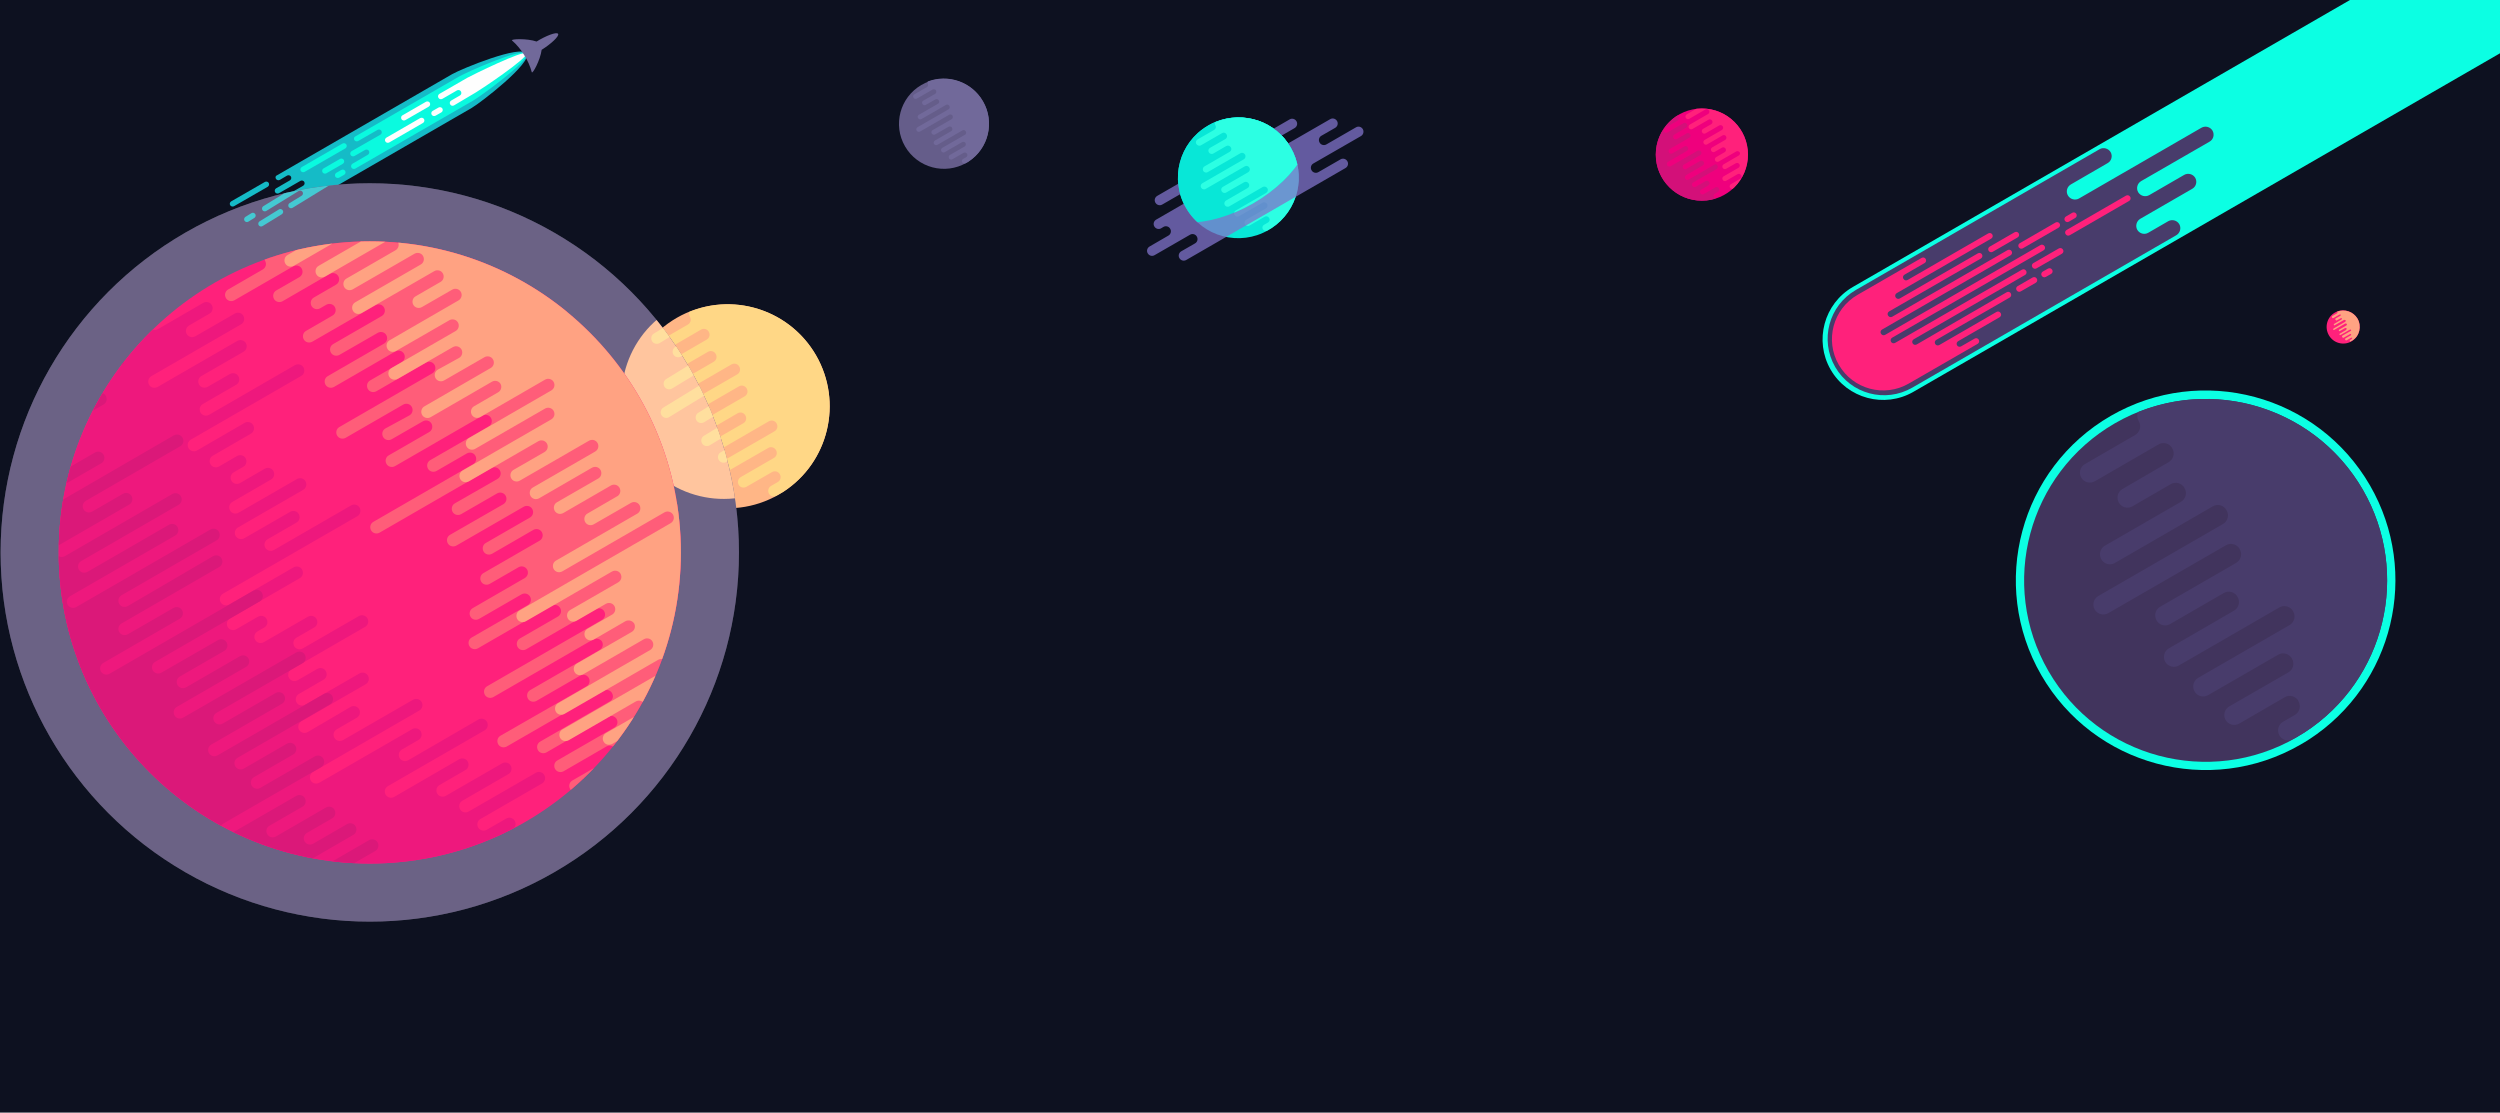<?xml version="1.0" encoding="utf-8"?>
<!-- Generator: Adobe Illustrator 22.1.0, SVG Export Plug-In . SVG Version: 6.00 Build 0)  -->
<svg version="1.1" id="图层_1" xmlns="http://www.w3.org/2000/svg" xmlns:xlink="http://www.w3.org/1999/xlink" x="0px" y="0px"
	 viewBox="0 0 2083 927" style="enable-background:new 0 0 2083 927;" xml:space="preserve">
<style type="text/css">
	.st0{fill:#0D1120;}
	.st1{fill:#655D8A;}
	.st2{fill:#71699A;}
	.st3{fill:#FF217B;}
	.st4{fill:#FFA282;}
	.st5{fill:#0CFFE3;}
	.st6{fill:#41345D;}
	.st7{fill:#483C6B;}
	.st8{fill:#08E7D7;}
	.st9{fill:#2CFFE3;}
	.st10{opacity:0.75;fill:#8073C9;enable-background:new    ;}
	.st11{clip-path:url(#SVGID_2_);}
	.st12{fill:#FFB686;}
	.st13{fill:#FFD786;}
	.st14{fill:#15BBC7;}
	.st15{fill:#0AFADF;}
	.st16{fill:#FEFEFE;}
	.st17{fill:#463B66;}
	.st18{clip-path:url(#SVGID_4_);}
	.st19{opacity:0.2;}
	.st20{fill:#FFFFFF;}
	.st21{opacity:0.75;}
	.st22{clip-path:url(#SVGID_6_);}
	.st23{fill:#FF5D79;}
	.st24{fill:#EE187D;}
	.st25{fill:#DB1879;}
	.st26{fill:#EF007D;}
	.st27{clip-path:url(#SVGID_8_);}
	.st28{fill:#D31079;}
</style>
<g>
	<rect class="st0" width="2083" height="927"/>
	<path class="st1" d="M819,84.4c10,17.2,4.7,39.3-12,50.2c-0.5,0.4-1.1,0.7-1.7,1c-17.9,10.4-40.8,4.3-51.2-13.6
		c-10.4-17.9-4.3-40.8,13.6-51.2C785.7,60.3,808.6,66.4,819,84.4C819,84.3,819,84.3,819,84.4z"/>
	<path class="st2" d="M819,84.4c10,17.2,4.7,39.3-12,50.2l-2.4,1.4c-0.5,0.3-1,0.3-1.6,0.2c-0.5-0.1-1-0.5-1.3-1
		c-0.6-1-0.2-2.2,0.8-2.8l2.5-1.4c1-0.6,1.3-1.8,0.8-2.8l-0.1-0.1c-0.6-1-1.8-1.3-2.8-0.8l-9.4,5.4c-0.5,0.3-1,0.4-1.5,0.2
		c-1.1-0.3-1.7-1.4-1.5-2.5c0.1-0.5,0.5-1,1-1.3l12.2-7c1-0.6,1.3-1.8,0.8-2.8v-0.1c-0.6-1-1.8-1.3-2.8-0.8l-14.6,8.4
		c-0.5,0.3-1,0.4-1.5,0.2c-1.1-0.3-1.7-1.4-1.5-2.5c0.1-0.5,0.5-1,1-1.3l18.9-10.9c1-0.5,1.3-1.7,0.8-2.7c0,0,0-0.1-0.1-0.1
		l-0.1-0.1c-0.5-1-1.7-1.3-2.7-0.8c0,0-0.1,0-0.1,0.1l-20.8,12c-1,0.6-2.2,0.2-2.8-0.8c-0.6-1-0.2-2.2,0.8-2.8l13.5-7.8
		c1-0.5,1.3-1.7,0.8-2.7c0,0,0-0.1-0.1-0.1v-0.1c-0.6-1-1.8-1.3-2.8-0.8l-11.2,6.4c-0.5,0.3-1,0.3-1.6,0.2c-0.5-0.1-1-0.5-1.3-1
		c-0.6-1-0.2-2.2,0.8-2.8c0,0,0,0,0,0l15.8-9.1c1-0.6,1.3-1.8,0.8-2.8v-0.1c-0.6-1-1.8-1.3-2.8-0.8l-24.3,14c-0.5,0.3-1,0.3-1.6,0.2
		c-0.5-0.1-1-0.5-1.3-1c-0.6-1-0.2-2.2,0.8-2.8c0,0,0,0,0,0l25.8-14.9c1-0.5,1.3-1.7,0.8-2.7c0,0,0-0.1-0.1-0.1v-0.1
		c-0.6-1-1.8-1.3-2.8-0.8l-20.4,11.8c-0.5,0.3-1,0.4-1.6,0.2c-0.5-0.2-1-0.5-1.3-1c-0.6-0.9-0.3-2.2,0.7-2.7c0,0,0.1,0,0.1-0.1
		l15.8-9.1c1-0.5,1.3-1.7,0.8-2.7c0,0,0-0.1-0.1-0.1l0-0.1c-0.6-1-1.8-1.3-2.8-0.8l-8,4.6c-0.5,0.3-1,0.3-1.6,0.2
		c-0.5-0.1-1-0.5-1.2-1c-0.6-0.9-0.3-2.2,0.7-2.7c0,0,0.1,0,0.1-0.1l9.7-5.5c1-0.6,1.3-1.8,0.8-2.8l0-0.1c-0.6-1-1.8-1.3-2.8-0.8
		l-13.2,7.6c-0.5,0.3-1,0.3-1.6,0.2c-0.5-0.1-1-0.5-1.2-1c-0.6-1-0.2-2.2,0.8-2.8l10.4-6c1-0.6,1.3-1.8,0.8-2.8v-0.1
		c-0.3-0.6-0.4-1.2-0.1-1.8C790,61.4,809.7,68.2,819,84.4z"/>
	<path class="st3" d="M1964.3,265.5c3.7,6.4,1.7,14.5-4.4,18.5l-0.6,0.4c-6.6,3.8-15.1,1.6-18.9-5.1c-3.8-6.6-1.6-15.1,5.1-18.9l0,0
		c0.6-0.3,1.1-0.6,1.8-0.9C1953.5,257,1960.8,259.6,1964.3,265.5z"/>
	<path class="st4" d="M1964.2,265.4c3.7,6.4,1.8,14.8-4.5,18.4l-0.9,0.5c-0.2,0.1-0.3,0.2-0.5,0.2c-0.2,0-0.3-0.1-0.4-0.3
		c-0.2-0.3-0.1-0.8,0.3-1c0,0,0,0,0.1,0l0.9-0.5c0.4-0.2,0.8-0.8,0.6-1.2l0,0c-0.2-0.4-0.8-0.1-1.2,0.1l-3.5,2
		c-0.2,0.1-0.4,0.1-0.6,0c-0.2-0.1-0.4-0.3-0.5-0.5c-0.2-0.4-0.1-0.9,0.2-1.1l4.5-2.6c0.4-0.2,0.4-0.4,0.2-0.8l0,0
		c-0.2-0.4-0.4-0.5-0.8-0.3l-5.4,3.1c-0.2,0.1-0.4,0.1-0.6,0c-0.2-0.1-0.4-0.3-0.6-0.5c-0.2-0.4-0.2-0.9,0.2-1.2l7-4
		c0.4-0.2,0.4-0.3,0.2-0.7l0,0c-0.2-0.4-0.5-0.6-0.9-0.4l-7.7,4.4c-0.2,0.1-0.4,0.1-0.6,0.1c-0.2,0-0.3-0.1-0.4-0.3
		c-0.2-0.3,0-0.7,0.3-0.9c0,0,0,0,0.1,0l5-2.9c0.4-0.3,0.6-0.9,0.5-1.4l0,0c-0.2-0.4-1-0.4-1.4-0.2l-4.1,2.4
		c-0.2,0.1-0.3,0.2-0.5,0.1c-0.2,0-0.3-0.1-0.4-0.3c-0.2-0.3-0.1-0.7,0.2-1c0,0,0.1,0,0.1,0l5.8-3.4c0.4-0.2,0.7-0.9,0.5-1.3l0,0
		c-0.4-0.4-0.9-0.5-1.4-0.3l-9,5.2c-0.2,0.1-0.3,0.2-0.5,0.2c-0.2,0-0.3-0.1-0.4-0.3c-0.2-0.3-0.1-0.8,0.3-1c0,0,0,0,0,0l9.5-5.5
		c0.4-0.2,0.8-0.8,0.6-1.2l0,0c-0.4-0.4-1-0.6-1.5-0.4l-7.5,4.3c-0.2,0.1-0.3,0.3-0.5,0.2c-0.2,0-0.4-0.2-0.4-0.3
		c-0.2-0.4-0.1-0.8,0.3-1l5.8-3.4c0.4-0.2,0.8-0.7,0.6-1.1l0,0c-0.2-0.4-0.9-0.2-1.3,0l-3,1.7c-0.2,0.1-0.4,0.1-0.6,0
		c-0.2-0.1-0.4-0.3-0.5-0.5c-0.2-0.4-0.2-0.9,0.2-1.2l3.6-2c0.4-0.2,0.9-0.6,0.7-1l0,0c-0.2-0.4-0.9-0.3-1.3-0.1l-4.9,2.8
		c-0.2,0.1-0.4,0.1-0.6,0.1c-0.2-0.1-0.4-0.3-0.6-0.5c-0.2-0.4-0.1-0.9,0.2-1.2l3.8-2.2c0.4-0.2,0.8-0.4,0.6-0.8l0,0
		c-0.2-0.2-0.2-0.4-0.2-0.7C1953.5,257.3,1960.7,259.6,1964.2,265.4z"/>
	<path class="st5" d="M1974.7,404.5c42,72.8,19.7,165.8-50.8,211.6c-2.3,1.5-4.7,2.9-7.1,4.3c-75.6,43.7-172.3,17.7-216-57.9
		s-17.7-172.3,57.9-216C1834.3,302.9,1931,328.8,1974.7,404.5L1974.7,404.5z"/>
	<path class="st6" d="M1968.7,408c40.2,69.6,18.9,158.5-48.6,202.3c-2.2,1.4-4.5,2.8-6.8,4.2c-72.3,41.7-164.7,17-206.5-55.3
		s-17-164.7,55.3-206.5C1834.5,310.9,1926.9,335.7,1968.7,408C1968.7,408,1968.7,408,1968.7,408z"/>
	<path class="st7" d="M1968.7,408c40.2,69.6,18.9,158.5-48.6,202.3l-9.8,5.6c-4,2.2-9.1,0.7-11.2-3.4c-2.1-3.9-0.8-8.7,2.9-11
		l10.1-5.8c3.9-2.3,5.3-7.4,3-11.3l-0.1-0.5c-2.3-3.9-7.4-5.3-11.3-3l-38,22c-4,2.3-9,0.9-11.3-3c-2.3-4-0.9-9,3-11.3l49.3-28.4
		c4-2.3,5.3-7.4,3-11.3c0,0,0,0,0,0l-0.2-0.4c-2.3-3.9-7.4-5.3-11.3-3l-58.6,33.8c-4,2.2-9.1,0.7-11.2-3.4c-2.1-3.9-0.8-8.7,2.9-11
		l76.4-44.1c3.9-2.3,5.3-7.4,3-11.3l-0.2-0.4c-2.3-3.9-7.4-5.3-11.3-3l-83.8,48.4c-4,2.3-9,0.9-11.3-3c-2.3-4-0.9-9,3-11.3
		l54.3-31.4c3.9-2.3,5.3-7.4,3-11.3l-0.2-0.4c-2.3-3.9-7.4-5.3-11.3-3l-45,26c-4,2.2-9.1,0.7-11.2-3.4c-2.1-3.9-0.8-8.7,2.9-11
		l63.6-36.7c3.9-2.3,5.3-7.4,3-11.3l-0.2-0.4c-2.3-3.9-7.4-5.3-11.3-3l-98.1,56.6c-4,2.3-9,0.9-11.3-3c-2.3-4-0.9-9,3-11.3l103.9-60
		c4-2.3,5.3-7.4,3-11.3c0,0,0,0,0,0l-0.2-0.4c-2.3-4-7.4-5.3-11.3-3c0,0,0,0,0,0l-81.8,47.3c-4,2.2-9.1,0.7-11.2-3.4
		c-2.1-3.9-0.8-8.7,2.9-11l63.6-36.7c3.9-2.3,5.3-7.4,3-11.3l-0.2-0.4c-2.3-3.9-7.4-5.3-11.3-3l-32.2,18.6c-4,2.2-9.1,0.7-11.2-3.4
		c-2.1-3.9-0.8-8.7,2.9-11L1807,385c3.9-2.3,5.3-7.4,3-11.3l-0.2-0.4c-2.3-4-7.4-5.3-11.3-3c0,0,0,0,0,0l-53.1,30.7
		c-4,2.3-9,0.9-11.3-3c-2.3-4-0.9-9,3-11.3l0,0l42-24.3c3.9-2.3,5.3-7.4,3-11.3l-0.2-0.4c-1.3-2.2-1.5-5-0.5-7.3
		C1851.2,315.2,1931,342.8,1968.7,408z"/>
	<path class="st8" d="M1075.4,122.9c13.4,23.1,6.3,52.7-16.1,67.3c-0.7,0.5-1.5,0.9-2.3,1.4c-24,14-54.7,5.9-68.7-18.1
		c-14-24-5.9-54.7,18.1-68.7c0.1-0.1,0.2-0.1,0.3-0.2c2-1.2,4.2-2.2,6.3-3.1C1036.4,92.1,1062.9,101.2,1075.4,122.9z"/>
	<path class="st9" d="M1075.4,122.9c13.3,23.1,6.3,52.7-16.1,67.2l-3.3,1.9c-0.6,0.4-1.4,0.5-2.1,0.3c-0.7-0.2-1.3-0.6-1.7-1.3
		c-0.8-1.3-0.3-3,1-3.7l3.3-1.9c1.3-0.8,1.8-2.4,1-3.7c0,0,0,0,0,0l-0.1-0.1c-0.7-1.3-2.3-1.8-3.6-1.1c0,0-0.1,0-0.1,0.1l-12.6,7.3
		c-0.6,0.4-1.4,0.4-2.1,0.3c-0.7-0.2-1.3-0.7-1.7-1.3c-0.8-1.3-0.3-3,1-3.8l16.4-9.4c1.3-0.7,1.8-2.4,1.1-3.7c0,0,0,0,0,0l-0.1-0.1
		c-0.8-1.3-2.5-1.8-3.8-1l-19.5,11.2c-0.6,0.4-1.4,0.5-2.1,0.3c-0.7-0.2-1.3-0.6-1.7-1.3c-0.8-1.3-0.3-3,1-3.7l25.4-14.7
		c1.3-0.8,1.8-2.5,1-3.8l-0.1-0.1c-0.8-1.3-2.5-1.7-3.8-1c0,0,0,0,0,0l-27.8,16.1c-0.6,0.4-1.4,0.4-2.1,0.3
		c-0.7-0.2-1.3-0.7-1.7-1.3c-0.8-1.3-0.3-3,1-3.8l18-10.4c1.3-0.7,1.7-2.3,1.1-3.6c0,0,0-0.1-0.1-0.1l-0.1-0.1
		c-0.7-1.3-2.4-1.8-3.7-1.1c0,0,0,0,0,0l-15,8.6c-0.6,0.4-1.4,0.5-2.1,0.3c-0.7-0.2-1.3-0.6-1.7-1.3c-0.8-1.3-0.3-3,1-3.7
		c0,0,0,0,0,0l21.1-12.2c1.3-0.8,1.8-2.4,1-3.8l-0.1-0.1c-0.7-1.3-2.4-1.8-3.7-1c0,0,0,0,0,0l-32.6,18.8c-0.6,0.4-1.4,0.5-2.1,0.3
		c-0.7-0.2-1.3-0.6-1.7-1.3c-0.8-1.3-0.3-3,1-3.7c0,0,0,0,0,0l34.6-20c1.3-0.8,1.8-2.5,1-3.9l-0.1-0.1c-0.8-1.3-2.5-1.8-3.8-1
		l-27.2,15.7c-0.6,0.4-1.4,0.5-2.1,0.3c-1.5-0.4-2.3-1.9-1.9-3.4c0.2-0.7,0.6-1.3,1.2-1.6l21.1-12.2c1.3-0.8,1.8-2.4,1-3.7
		c0,0,0,0,0,0l-0.1-0.1c-0.8-1.3-2.4-1.8-3.8-1c0,0,0,0,0,0l-10.7,6.2c-0.6,0.4-1.4,0.5-2.1,0.3c-0.7-0.2-1.3-0.6-1.7-1.3
		c-0.8-1.3-0.3-3,1-3.7c0,0,0,0,0,0l12.9-7.4c1.3-0.8,1.7-2.5,0.9-3.8l-0.1-0.1c-0.7-1.3-2.3-1.7-3.5-1.1c0,0-0.1,0-0.1,0.1
		l-17.7,10.2c-0.6,0.4-1.4,0.4-2.1,0.2c-0.7-0.2-1.3-0.7-1.7-1.3c-0.8-1.3-0.3-3,1-3.8l13.9-8c1.3-0.8,1.8-2.4,1-3.8l-0.1-0.1
		c-0.4-0.7-0.5-1.6-0.2-2.4C1036.3,92,1062.9,101.1,1075.4,122.9z"/>
	<path class="st10" d="M1135.5,107.6L1135.5,107.6c-1.2-2-3.7-2.7-5.7-1.5c0,0,0,0,0,0l-24.6,14.2c-2,1.2-4.6,0.5-5.7-1.5l0,0
		c-1.2-2-0.5-4.6,1.5-5.7c0,0,0,0,0,0l11.5-6.6c2-1.2,2.7-3.7,1.5-5.7l0,0c-1.2-2-3.7-2.7-5.7-1.5l-54.5,31.4
		c-2,1.2-4.6,0.5-5.7-1.5l0,0c-1.2-2-0.5-4.6,1.5-5.7l29.1-16.8c2-1.2,2.7-3.7,1.5-5.7l0,0c-1.2-2-3.7-2.7-5.7-1.5c0,0,0,0,0,0
		l-110.3,63.7c-2,1.2-2.7,3.7-1.5,5.7l0,0c1.2,2,3.7,2.7,5.7,1.5l20.5-11.8c2-1.2,4.6-0.5,5.7,1.5l0,0c1.2,2,0.5,4.6-1.5,5.7
		l-29.8,17.2c-2,1.2-2.7,3.7-1.5,5.7l0,0c1.2,2,3.7,2.7,5.7,1.5l1.8-1.1c2-1.2,4.6-0.5,5.7,1.5l0,0c1.2,2,0.5,4.6-1.5,5.7l-15.7,9.1
		c-2,1.2-2.7,3.7-1.5,5.7l0,0c1.2,2,3.7,2.7,5.7,1.5l29.5-17c2-1.2,4.6-0.5,5.7,1.5l0,0c1.2,2,0.5,4.6-1.5,5.7l-11.5,6.6
		c-2,1.2-2.7,3.7-1.5,5.7l0,0c1.2,2,3.7,2.7,5.7,1.5l132.7-76.6c2-1.2,2.7-3.7,1.5-5.7l0,0c-1.2-2-3.7-2.7-5.7-1.5l-18.4,10.6
		c-2,1.2-4.6,0.5-5.7-1.5l0,0c-1.2-2-0.5-4.6,1.5-5.7l39.6-22.8C1136,112.2,1136.6,109.6,1135.5,107.6z"/>
	<g>
		<defs>
			<ellipse id="SVGID_1_" transform="matrix(0.866 -0.5 0.5 0.866 72.265 527.754)" cx="1020.9" cy="129" rx="79.3" ry="46.6"/>
		</defs>
		<clipPath id="SVGID_2_">
			<use xlink:href="#SVGID_1_"  style="overflow:visible;"/>
		</clipPath>
		<g class="st11">
			<path class="st8" d="M1075.4,122.9c13.4,23.1,6.3,52.7-16.1,67.2c-0.7,0.5-1.5,0.9-2.3,1.4c-24,14-54.7,5.9-68.7-18.1
				c-14-24-5.9-54.7,18.1-68.7c0.1-0.1,0.2-0.1,0.3-0.2c2-1.2,4.2-2.2,6.3-3.1C1036.4,92.1,1062.9,101.2,1075.4,122.9z"/>
			<path class="st9" d="M1075.4,122.9c13.3,23.1,6.3,52.7-16.1,67.2l-3.3,1.9c-0.6,0.4-1.4,0.5-2.1,0.3c-0.7-0.2-1.3-0.6-1.7-1.3
				c-0.8-1.3-0.3-3,1-3.7l3.3-1.9c1.3-0.8,1.8-2.4,1-3.7c0,0,0,0,0,0l-0.1-0.1c-0.7-1.3-2.3-1.8-3.6-1.1c0,0-0.1,0-0.1,0.1
				l-12.6,7.3c-0.6,0.4-1.4,0.4-2.1,0.3c-0.7-0.2-1.3-0.7-1.7-1.3c-0.8-1.3-0.3-3,1-3.8l16.4-9.4c1.3-0.7,1.8-2.4,1.1-3.7
				c0,0,0,0,0,0l-0.1-0.1c-0.8-1.3-2.5-1.8-3.8-1l-19.5,11.2c-0.6,0.4-1.4,0.5-2.1,0.3c-0.7-0.2-1.3-0.6-1.7-1.3
				c-0.8-1.3-0.3-3,1-3.7l25.4-14.7c1.3-0.8,1.8-2.5,1-3.8l-0.1-0.1c-0.8-1.3-2.5-1.7-3.8-1c0,0,0,0,0,0l-27.8,16.1
				c-0.6,0.4-1.4,0.4-2.1,0.3c-0.7-0.2-1.3-0.7-1.7-1.3c-0.8-1.3-0.3-3,1-3.8l18-10.4c1.3-0.7,1.7-2.3,1.1-3.6c0,0,0-0.1-0.1-0.1
				l-0.1-0.1c-0.7-1.3-2.4-1.8-3.7-1.1c0,0,0,0,0,0l-15,8.6c-0.6,0.4-1.4,0.5-2.1,0.3c-0.7-0.2-1.3-0.6-1.7-1.3
				c-0.8-1.3-0.3-3,1-3.7c0,0,0,0,0,0l21.1-12.2c1.3-0.8,1.8-2.4,1-3.8l-0.1-0.1c-0.7-1.3-2.4-1.8-3.7-1c0,0,0,0,0,0l-32.6,18.8
				c-0.6,0.4-1.4,0.5-2.1,0.3c-0.7-0.2-1.3-0.6-1.7-1.3c-0.8-1.3-0.3-3,1-3.7c0,0,0,0,0,0l34.6-20c1.3-0.8,1.8-2.5,1-3.9l-0.1-0.1
				c-0.8-1.3-2.5-1.8-3.8-1l-27.2,15.7c-0.6,0.4-1.4,0.5-2.1,0.3c-1.5-0.4-2.3-1.9-1.9-3.4c0.2-0.7,0.6-1.3,1.2-1.6l21.1-12.2
				c1.3-0.8,1.8-2.4,1-3.7c0,0,0,0,0,0l-0.1-0.1c-0.8-1.3-2.4-1.8-3.8-1c0,0,0,0,0,0l-10.7,6.2c-0.6,0.4-1.4,0.5-2.1,0.3
				c-0.7-0.2-1.3-0.6-1.7-1.3c-0.8-1.3-0.3-3,1-3.7c0,0,0,0,0,0l12.9-7.4c1.3-0.8,1.7-2.5,0.9-3.8l-0.1-0.1
				c-0.7-1.3-2.3-1.7-3.5-1.1c0,0-0.1,0-0.1,0.1l-17.7,10.2c-0.6,0.4-1.4,0.4-2.1,0.2c-0.7-0.2-1.3-0.7-1.7-1.3
				c-0.8-1.3-0.3-3,1-3.8l13.9-8c1.3-0.8,1.8-2.4,1-3.8l-0.1-0.1c-0.4-0.7-0.5-1.6-0.2-2.4C1036.3,92,1062.9,101.1,1075.4,122.9z"/>
		</g>
	</g>
	<path class="st5" d="M2083,0h-125l-414.2,239.1c-24.1,13.9-32.4,44.8-18.5,68.9l0,0c13.9,24.1,44.8,32.4,68.9,18.5L2083,44.4V0z"/>
	<path class="st7" d="M1843.5,108.9L1843.5,108.9c-1.9-3.2-6-4.3-9.2-2.5l-102.1,59c-3.2,1.8-7.3,0.7-9.2-2.5l0,0
		c-1.9-3.2-0.8-7.3,2.4-9.2c0,0,0,0,0,0l30.7-17.8c3.2-1.8,4.3-5.9,2.5-9.1c0,0,0,0,0,0l0,0c-1.9-3.2-6-4.3-9.2-2.5l-203.1,117.3
		c-22.5,13-30.2,41.7-17.2,64.2c0,0,0,0,0,0l0,0c13,22.5,41.7,30.2,64.2,17.2c0,0,0,0,0,0l220-127c3.2-1.9,4.3-6,2.5-9.2l0,0
		c-1.9-3.2-6-4.3-9.2-2.5l-16.6,9.6c-3.2,1.9-7.3,0.8-9.2-2.4c0,0,0,0,0,0l0,0c-1.8-3.2-0.7-7.3,2.5-9.2l43.3-25
		c3.2-1.8,4.3-5.9,2.5-9.1c0,0,0,0,0,0l0,0c-1.9-3.2-6-4.3-9.2-2.5l-29.2,16.9c-3.2,1.8-7.3,0.7-9.2-2.5l0,0
		c-1.8-3.2-0.7-7.3,2.5-9.2l56.9-32.8C1844.2,116.3,1845.3,112.2,1843.5,108.9C1843.5,108.9,1843.5,108.9,1843.5,108.9z"/>
	<path class="st3" d="M1594.5,282.7l92.8-53.6c1.2-0.7,1.6-2.2,0.9-3.4c0,0,0,0,0,0l-0.1-0.1c-0.7-1.2-2.2-1.6-3.4-0.9c0,0,0,0,0,0
		l-105.7,61c-1.2,0.7-2.7,0.3-3.4-0.9l0,0c-0.7-1.2-0.3-2.7,0.9-3.4c0,0,0,0,0,0l126.2-72.8c1.2-0.7,1.6-2.2,0.9-3.4c0,0,0,0,0,0
		l-0.1-0.1c-0.7-1.2-2.2-1.6-3.4-0.9c0,0,0,0,0,0L1570.7,279c-1.2,0.7-2.7,0.3-3.4-0.9l-0.1-0.1c-0.7-1.2-0.3-2.7,0.9-3.4
		c0,0,0,0,0,0l107.1-61.9c1.2-0.7,1.6-2.2,0.9-3.4c0,0,0,0,0,0l0,0c-0.7-1.2-2.2-1.6-3.4-0.9l-96.1,55.5c-1.2,0.7-2.7,0.3-3.4-0.9
		c0,0,0,0,0,0l-0.1-0.1c-0.7-1.2-0.3-2.7,0.9-3.4c0,0,0,0,0,0l76.5-44.1c1.2-0.7,1.6-2.2,0.9-3.4c0,0,0,0,0,0l0,0
		c-0.7-1.2-2.2-1.6-3.4-0.9l-65.1,37.6c-1.2,0.7-2.7,0.3-3.4-0.9c0,0,0,0,0,0l-0.1-0.1c-0.7-1.2-0.3-2.7,0.9-3.4l78.8-45.5
		c1.2-0.7,1.6-2.2,0.9-3.4l0,0c-0.7-1.2-2.2-1.6-3.4-0.9l-67.2,38.8c-1.2,0.7-2.7,0.3-3.4-0.9c0,0,0,0,0,0l-0.1-0.1
		c-0.7-1.2-0.3-2.7,0.9-3.4l16.8-9.7c1.2-0.7,1.6-2.2,0.9-3.4c0,0,0,0,0,0l0,0c-0.7-1.2-2.2-1.6-3.4-0.9c0,0,0,0,0,0l-53.4,30.8
		c-20.4,11.8-27.4,37.9-15.6,58.3c0,0,0,0,0,0l0,0c11.8,20.4,37.9,27.4,58.3,15.6c0,0,0,0,0,0l57.4-33.1c1.2-0.7,1.6-2.2,0.9-3.4
		c0,0,0,0,0,0V283c-0.7-1.2-2.2-1.6-3.4-0.9c0,0,0,0,0,0l-11.3,6.5c-1.2,0.7-2.7,0.3-3.4-0.9c0,0,0,0,0,0l0,0
		c-0.7-1.2-0.3-2.7,0.9-3.4l34.6-20c1.2-0.7,1.6-2.2,0.9-3.4l-0.1-0.1c-0.7-1.2-2.2-1.6-3.4-0.9c0,0,0,0,0,0l-47.7,27.6
		c-1.2,0.7-2.7,0.3-3.4-0.9c0,0,0,0,0,0l0,0c-0.7-1.2-0.3-2.7,0.9-3.4c0,0,0,0,0,0l61.2-35.3c1.2-0.7,1.6-2.2,0.9-3.4c0,0,0,0,0,0
		v-0.1c-0.7-1.2-2.2-1.6-3.4-0.9c0,0,0,0,0,0L1597,287c-1.2,0.7-2.7,0.3-3.4-0.9l0,0C1592.9,284.9,1593.3,283.4,1594.5,282.7
		C1594.5,282.7,1594.5,282.7,1594.5,282.7z"/>
	<path class="st3" d="M1721.9,191.6l49.5-28.6c1.2-0.7,2.7-0.3,3.4,0.9l0.1,0.1c0.7,1.2,0.3,2.7-0.9,3.4l-49.5,28.6
		c-1.2,0.7-2.7,0.3-3.4-0.9l-0.1-0.1C1720.3,193.8,1720.7,192.3,1721.9,191.6z"/>
	<path class="st3" d="M1681.1,238.4l12.5-7.2c1.2-0.7,2.7-0.3,3.4,0.9l0.1,0.1c0.7,1.2,0.3,2.7-0.9,3.4l-12.5,7.2
		c-1.2,0.7-2.7,0.3-3.4-0.9l-0.1-0.1C1679.5,240.6,1679.9,239.1,1681.1,238.4z"/>
	<path class="st3" d="M1702,226.3l4.4-2.5c1.2-0.7,2.7-0.3,3.4,0.9l0.1,0.1c0.7,1.2,0.3,2.7-0.9,3.4l-4.4,2.5
		c-1.2,0.7-2.7,0.3-3.4-0.9l-0.1-0.1C1700.4,228.5,1700.9,227,1702,226.3z"/>
	<path class="st3" d="M1694.2,219.2l21.2-12.2c1.2-0.7,2.7-0.3,3.4,0.9l0.1,0.1c0.7,1.2,0.3,2.7-0.9,3.4l-21.2,12.2
		c-1.2,0.7-2.7,0.3-3.4-0.9l-0.1-0.1C1692.6,221.4,1693,219.9,1694.2,219.2z"/>
	<path class="st3" d="M1682.9,202.6l29.8-17.2c1.2-0.7,2.7-0.3,3.4,0.9v0c0.7,1.2,0.3,2.7-0.9,3.4l-29.8,17.2
		c-1.2,0.7-2.7,0.3-3.4-0.9l0,0C1681.3,204.8,1681.7,203.3,1682.9,202.6z"/>
	<path class="st3" d="M1657.8,205.5l20.8-12c1.2-0.7,2.7-0.3,3.4,0.9v0c0.7,1.2,0.3,2.7-0.9,3.4l-20.8,12c-1.2,0.7-2.7,0.3-3.4-0.9
		v0C1656.2,207.7,1656.6,206.2,1657.8,205.5z"/>
	<path class="st3" d="M1721.3,180.4l5.3-3.1c1.2-0.7,2.7-0.3,3.4,0.9l0,0c0.7,1.2,0.3,2.7-0.9,3.4l-5.3,3.1
		c-1.2,0.7-2.7,0.3-3.4-0.9l0,0C1719.7,182.6,1720.2,181.1,1721.3,180.4z"/>
	<path class="st12" d="M679.9,296c22.6,39.2,10.6,89.2-27.3,113.8c-1.2,0.8-2.5,1.6-3.8,2.3c-40.7,23.5-92.6,9.5-116.1-31.2
		s-9.5-92.6,31.2-116.1C604.4,241.5,656.4,255.4,679.9,296z"/>
	<path class="st13" d="M679.9,296c22.6,39.2,10.6,89.2-27.3,113.8L647,413c-1.1,0.6-2.3,0.8-3.5,0.5c-1.2-0.3-2.2-1.1-2.8-2.2
		c-1.3-2.2-0.5-5.1,1.7-6.4c0,0,0,0,0,0l5.7-3.3c2.2-1.3,3-4.1,1.7-6.4l-0.1-0.2c-1.3-2.2-4.1-3-6.4-1.7c0,0,0,0,0,0l-21.4,12.3
		c-2.2,1.3-5.1,0.6-6.4-1.6c-1.3-2.2-0.6-5.1,1.6-6.4c0,0,0.1,0,0.1-0.1l27.7-16c2.2-1.3,3-4.1,1.7-6.4l-0.1-0.2
		c-1.3-2.2-4.1-3-6.4-1.7c0,0,0,0,0,0l-33,19c-2.2,1.3-5.1,0.5-6.4-1.7c-1.3-2.2-0.5-5.1,1.7-6.4l43-24.8c2.2-1.3,3-4.1,1.7-6.4
		c0,0,0,0,0,0l-0.1-0.2c-1.3-2.2-4.1-3-6.4-1.7l-47.1,27.3c-1.1,0.6-2.3,0.8-3.5,0.5c-1.2-0.3-2.2-1.1-2.8-2.2
		c-1.3-2.2-0.5-5.1,1.7-6.4c0,0,0,0,0,0l30.5-17.6c2.2-1.3,3-4.1,1.7-6.4c0,0,0,0,0,0l-0.1-0.2c-1.3-2.2-4.1-3-6.4-1.7L589.4,359
		c-1.1,0.6-2.3,0.8-3.5,0.5c-1.2-0.3-2.2-1.1-2.9-2.2c-1.3-2.2-0.5-5.1,1.7-6.4c0,0,0,0,0,0l35.8-20.7c2.2-1.3,3-4.1,1.7-6.4
		l-0.1-0.2c-1.3-2.2-4.1-3-6.4-1.7c0,0,0,0,0,0l-55.2,31.9c-2.2,1.3-5.1,0.5-6.4-1.7c-1.3-2.2-0.5-5.1,1.7-6.4l58.5-33.8
		c2.2-1.3,3-4.1,1.7-6.4c0,0,0,0,0,0l-0.1-0.2c-1.3-2.2-4.1-3-6.4-1.7c0,0,0,0,0,0l-46,26.6c-1.1,0.6-2.3,0.8-3.5,0.5
		c-1.2-0.3-2.2-1.1-2.8-2.2c-1.3-2.2-0.5-5.1,1.7-6.4c0,0,0,0,0,0l35.8-20.7c2.2-1.3,3-4.1,1.7-6.4l-0.1-0.2c-1.3-2.2-4.1-3-6.4-1.7
		c0,0,0,0,0,0l-18.1,10.5c-2.2,1.3-5.1,0.5-6.4-1.7c-1.3-2.2-0.5-5.1,1.7-6.4l21.8-12.6c2.2-1.3,3-4.1,1.7-6.4c0,0,0,0,0,0l-0.1-0.2
		c-1.3-2.2-4.1-3-6.4-1.7L554.2,292c-1.1,0.6-2.3,0.8-3.5,0.5c-2.5-0.7-4-3.2-3.3-5.7c0.3-1.2,1.1-2.2,2.2-2.8l23.6-13.6
		c2.2-1.3,3-4.1,1.7-6.3c0,0,0,0,0,0l-0.1-0.2c-0.7-1.3-0.8-2.8-0.3-4.1C613.7,243.8,658.7,259.3,679.9,296z"/>
	<path class="st14" d="M229.9,149L229.9,149c0.6,1.1,2.1,1.5,3.2,0.9c0,0,0,0,0,0l6.1-3.6c1.1-0.6,2.5-0.3,3.2,0.8c0,0,0,0,0,0l0,0
		c0.6,1.1,0.3,2.5-0.9,3.2l-11.4,6.6c-1.1,0.6-1.5,2.1-0.9,3.2l0,0c0.6,1.1,2.1,1.5,3.2,0.9l17.9-10.3c1.1-0.6,2.5-0.3,3.2,0.8
		c0,0,0,0,0,0l0,0c0.6,1.1,0.3,2.5-0.8,3.2c0,0,0,0,0,0L227,169.4c-1.1,0.6-1.5,2.1-0.9,3.2c0,0,0,0,0,0l0,0
		c0.6,1.1,2.1,1.5,3.2,0.9l27.7-15.9c1.1-0.6,2.5-0.3,3.2,0.8c0,0,0,0,0,0l0,0c0.6,1.1,0.3,2.5-0.8,3.2c0,0,0,0,0,0l-10.1,5.9
		c-1.1,0.6-1.5,2.1-0.9,3.2c0,0,0,0,0,0l0,0c0.6,1.1,2.1,1.5,3.2,0.9c0,0,0,0,0,0l141.3-81.6c7.8-4.5,50.3-37.5,45.9-45.3l0,0
		c-4.5-7.8-54.3,12.6-62.1,17.1l-145.8,84.2C229.6,146.4,229.2,147.8,229.9,149C229.9,149,229.9,149,229.9,149z"/>
	<path class="st14" d="M192.6,167.8l28.1-16.2c1.1-0.6,2.5-0.3,3.2,0.8v0c0.6,1.1,0.3,2.5-0.8,3.2l-28.1,16.2
		c-1.1,0.6-2.5,0.3-3.2-0.8l0,0C191.1,169.9,191.5,168.5,192.6,167.8z"/>
	<path class="st14" d="M211.9,178.1l5.1-2.9c1.1-0.6,2.5-0.3,3.2,0.8l0,0c0.6,1.1,0.3,2.5-0.8,3.2l-5.1,2.9
		c-1.1,0.6-2.5,0.3-3.2-0.8l0,0C210.4,180.2,210.8,178.8,211.9,178.1z"/>
	<path class="st14" d="M223.6,182.1l16.4-9.4c1.1-0.6,2.5-0.3,3.2,0.8v0c0.6,1.1,0.3,2.5-0.8,3.2l-16.4,9.4
		c-1.1,0.6-2.5,0.3-3.2-0.8v0C222.1,184.2,222.5,182.7,223.6,182.1z"/>
	<path class="st15" d="M295.2,116.6L295.2,116.6c0.6,1.1,2.1,1.5,3.2,0.9c0,0,0,0,0,0l16.2-9.3c1.1-0.6,2.5-0.3,3.2,0.8c0,0,0,0,0,0
		l0,0c0.6,1.1,0.3,2.5-0.8,3.2c0,0,0,0,0,0L293,125.9c-1.1,0.6-1.5,2.1-0.9,3.2c0,0,0,0,0,0l0,0c0.6,1.1,2.1,1.5,3.2,0.9
		c0,0,0,0,0,0l8.9-5.1c1.1-0.6,2.5-0.3,3.2,0.8c0,0,0,0,0,0l0,0c0.6,1.1,0.3,2.5-0.8,3.2c0,0,0,0,0,0l-12.9,7.5
		c-1.1,0.6-1.5,2.1-0.9,3.2c0,0,0,0,0,0l0,0c0.6,1.1,2.1,1.5,3.2,0.9c0,0,0,0,0,0l98.4-56.8c5.5-3.2,47.5-33.4,44.3-39l0,0
		c-3.2-5.5-50.4,15.7-55.9,18.9l-86.6,50C295,114,294.6,115.4,295.2,116.6C295.2,116.6,295.2,116.6,295.2,116.6z"/>
	<path class="st15" d="M280.2,144l4.2-2.4c1.1-0.6,2.5-0.3,3.2,0.8v0c0.6,1.1,0.3,2.5-0.8,3.2l-4.2,2.4c-1.1,0.6-2.5,0.3-3.2-0.8v0
		C278.8,146.1,279.1,144.7,280.2,144z"/>
	<path class="st15" d="M269.6,140.3l13.7-7.9c1.1-0.6,2.5-0.3,3.2,0.9v0c0.6,1.1,0.3,2.5-0.9,3.2l-13.7,7.9
		c-1.1,0.6-2.5,0.3-3.2-0.9l0,0C268.1,142.4,268.5,140.9,269.6,140.3z"/>
	<path class="st15" d="M251.4,139.2l34-19.6c1.1-0.6,2.5-0.3,3.2,0.8l0,0c0.6,1.1,0.3,2.5-0.8,3.2l-34,19.6
		c-1.1,0.6-2.5,0.3-3.2-0.8h0C249.9,141.3,250.3,139.9,251.4,139.2z"/>
	<path class="st16" d="M365.3,81.5L365.3,81.5c0.6,1.1,2,1.5,3.2,0.9c0,0,0,0,0,0l12.3-7.1c1.1-0.6,2.5-0.3,3.2,0.8c0,0,0,0,0,0
		l0.1,0.2c0.6,1.1,0.3,2.5-0.8,3.2c0,0,0,0,0,0l-7.4,4.3c-1.1,0.6-1.5,2.1-0.8,3.2l0,0c0.6,1.1,2.1,1.5,3.2,0.8L396.5,77
		c3.4-1.9,44-29,42-32.4l0,0c-1.9-3.4-45.7,18.3-49.1,20.2l-23.4,13.5C365,79,364.6,80.4,365.3,81.5z"/>
	<path class="st16" d="M360.5,92.4l4.9-2.8c1.1-0.6,2.5-0.3,3.2,0.8l0,0c0.6,1.1,0.3,2.5-0.8,3.2l-4.9,2.8c-1.1,0.6-2.5,0.3-3.2-0.8
		l0,0C359,94.5,359.4,93,360.5,92.4z"/>
	<path class="st16" d="M321.9,114.7l28.2-16.3c1.1-0.6,2.5-0.3,3.2,0.8l0,0c0.6,1.1,0.3,2.5-0.8,3.2l-28.2,16.3
		c-1.1,0.6-2.5,0.3-3.2-0.8l0,0C320.4,116.8,320.8,115.4,321.9,114.7z"/>
	<path class="st16" d="M335.3,96.1l19.6-11.3c1.1-0.6,2.5-0.3,3.2,0.8l0,0c0.6,1.1,0.3,2.5-0.8,3.2l-19.6,11.3
		c-1.1,0.6-2.5,0.3-3.2-0.8l0,0C333.9,98.1,334.2,96.7,335.3,96.1z"/>
	<circle class="st17" cx="308.1" cy="460.3" r="307.6"/>
	<g>
		<defs>
			<circle id="SVGID_3_" cx="308.1" cy="460.3" r="307.6"/>
		</defs>
		<clipPath id="SVGID_4_">
			<use xlink:href="#SVGID_3_"  style="overflow:visible;"/>
		</clipPath>
		<g class="st18">
			<path class="st12" d="M675.4,286.3c23.7,38.6,13,88.9-24.3,114.5c-1.2,0.8-2.5,1.7-3.8,2.4c-40,24.5-92.4,11.9-116.9-28.1
				c-24.5-40-11.9-92.4,28.1-116.9C598.6,233.8,650.9,246.3,675.4,286.3z"/>
			<path class="st13" d="M675.4,286.3c23.7,38.6,13,88.9-24.3,114.5l-5.4,3.3c-2.2,1.3-5.1,0.7-6.4-1.5c-1.3-2.2-0.7-5.1,1.5-6.4
				l5.6-3.4c2.2-1.3,2.9-4.2,1.5-6.4l-0.1-0.2c-1.3-2.2-4.2-2.9-6.4-1.5l-21.1,12.9c-2.2,1.3-5.1,0.7-6.4-1.5
				c-1.3-2.2-0.7-5.1,1.5-6.4l27.3-16.7c2.2-1.3,2.9-4.2,1.5-6.4c0,0,0,0,0,0l-0.1-0.2c-1.3-2.2-4.2-2.9-6.4-1.5l-32.4,19.9
				c-1.1,0.7-2.3,0.9-3.5,0.6c-2.5-0.6-4.1-3.1-3.5-5.6c0.3-1.2,1-2.3,2.1-2.9l42.3-25.9c2.2-1.3,2.9-4.2,1.5-6.4c0,0,0,0,0,0
				l-0.1-0.2c-1.3-2.2-4.2-2.9-6.4-1.5L591.4,371c-2.2,1.3-5.1,0.7-6.4-1.5c-1.3-2.2-0.7-5.1,1.5-6.4l30.1-18.4
				c2.2-1.3,2.9-4.2,1.6-6.4c0,0,0,0,0,0L618,338c-1.3-2.2-4.2-2.9-6.4-1.5c0,0,0,0,0,0l-24.9,15.3c-2.2,1.3-5.1,0.7-6.4-1.5
				c-1.3-2.2-0.7-5.1,1.5-6.4l35.2-21.6c2.2-1.3,2.9-4.2,1.5-6.4c0,0,0,0,0,0l-0.1-0.2c-1.4-2.2-4.2-2.9-6.4-1.5l-54.4,33.3
				c-1.1,0.7-2.3,0.9-3.5,0.6c-2.5-0.6-4.1-3.1-3.5-5.6c0.3-1.2,1-2.3,2.1-2.9l57.6-35.3c2.2-1.3,2.9-4.2,1.5-6.4l-0.1-0.2
				c-1.3-2.2-4.2-2.9-6.4-1.5c0,0,0,0,0,0L560,323.7c-2.2,1.3-5.1,0.7-6.4-1.5c-1.3-2.2-0.7-5.1,1.5-6.4l35.2-21.6
				c2.2-1.3,2.9-4.2,1.5-6.4l-0.1-0.2c-1.3-2.2-4.2-2.9-6.4-1.5l-17.8,10.9c-2.2,1.3-5.1,0.7-6.4-1.5c-1.3-2.2-0.7-5.1,1.5-6.4
				l21.5-13.2c2.2-1.3,2.9-4.2,1.5-6.4c0,0,0,0,0,0l-0.1-0.2c-1.3-2.2-4.2-2.9-6.4-1.5l-29.4,18c-2.2,1.3-5.1,0.7-6.4-1.5
				c-1.3-2.2-0.7-5.1,1.5-6.4l23.2-14.2c2.2-1.3,2.9-4.2,1.6-6.4c0,0,0,0,0,0l-0.1-0.2c-0.8-1.2-0.9-2.8-0.4-4.1
				C608,235.9,653.3,250.2,675.4,286.3z"/>
			<path class="st14" d="M221.8,151.1L221.8,151.1c0.7,1.1,2.1,1.4,3.2,0.8c0,0,0,0,0,0l6-3.7c1.1-0.7,2.5-0.3,3.2,0.8c0,0,0,0,0,0
				l0,0c0.7,1.1,0.3,2.5-0.8,3.2l-11.2,6.9c-1.1,0.7-1.4,2.1-0.8,3.2c0,0,0,0,0,0l0,0c0.7,1.1,2.1,1.4,3.2,0.8c0,0,0,0,0,0
				l17.6-10.8c1.1-0.7,2.5-0.3,3.2,0.8c0,0,0,0,0,0l0,0c0.7,1.1,0.3,2.5-0.8,3.2c0,0,0,0,0,0l-25.2,15.5c-1.1,0.7-1.4,2.1-0.8,3.2
				l0,0c0.7,1.1,2.1,1.4,3.2,0.8c0,0,0,0,0,0l27.1-16.7c1.1-0.7,2.5-0.3,3.2,0.8c0,0,0,0,0,0l0,0c0.7,1.1,0.3,2.5-0.8,3.2
				c0,0,0,0,0,0l-10,6.1c-1.1,0.7-1.4,2.1-0.8,3.2c0,0,0,0,0,0l0,0c0.7,1.1,2.1,1.4,3.2,0.8c0,0,0,0,0,0l139.2-85.3
				c7.7-4.7,49.4-38.8,44.7-46.4l0,0c-4.7-7.7-54,14-61.7,18.7l-143.5,88C221.5,148.6,221.1,150,221.8,151.1z"/>
			<path class="st14" d="M185,171l27.7-16.9c1.1-0.7,2.5-0.3,3.2,0.8l0,0c0.7,1.1,0.3,2.5-0.8,3.2l-27.7,16.9
				c-1.1,0.7-2.5,0.3-3.2-0.8l0,0C183.5,173.1,183.9,171.6,185,171z"/>
			<path class="st14" d="M204.5,180.7l5-3.1c1.1-0.7,2.5-0.3,3.2,0.8v0c0.7,1.1,0.3,2.5-0.8,3.2l-5,3.1c-1.1,0.7-2.5,0.3-3.2-0.8v0
				C203.1,182.8,203.4,181.4,204.5,180.7z"/>
			<path class="st14" d="M216.3,184.4l16.1-9.9c1.1-0.7,2.5-0.3,3.2,0.8v0c0.7,1.1,0.3,2.5-0.8,3.2l-16.1,9.9
				c-1.1,0.7-2.5,0.3-3.2-0.8l0,0C214.9,186.5,215.2,185.1,216.3,184.4z"/>
		</g>
	</g>
	<g class="st19">
		<circle class="st20" cx="308.1" cy="460.3" r="307.6"/>
		<g>
			<g class="st21">
				<circle class="st20" cx="308.1" cy="460.3" r="307.6"/>
			</g>
		</g>
	</g>
	<circle class="st3" cx="308.1" cy="460.3" r="259.2"/>
	<g>
		<defs>
			<circle id="SVGID_5_" cx="308.1" cy="460.3" r="259.2"/>
		</defs>
		<clipPath id="SVGID_6_">
			<use xlink:href="#SVGID_5_"  style="overflow:visible;"/>
		</clipPath>
		<g class="st22">
			<path class="st23" d="M383.9,117.3l-161.1,93c-2.5,1.4-3.3,4.6-1.9,7.1c0,0,0,0,0,0l0,0c1.4,2.5,0.6,5.6-1.9,7.1c0,0,0,0,0,0
				l-28.9,16.7c-2.5,1.4-3.3,4.6-1.9,7.1c1.4,2.5,4.6,3.3,7.1,1.9l49-28.3c2.5-1.4,5.7-0.6,7.1,1.9l0,0c1.4,2.5,0.6,5.6-1.9,7.1
				c0,0,0,0,0,0L230.2,242c-2.5,1.4-3.3,4.6-1.9,7.1c1.4,2.5,4.6,3.3,7.1,1.9l39.4-22.8c2.5-1.4,5.6-0.6,7.1,1.9c0,0,0,0,0,0l0,0
				c1.4,2.5,0.6,5.6-1.9,7.1c0,0,0,0,0,0l-18.5,10.7c-2.5,1.4-3.3,4.6-1.9,7.1c0,0,0,0,0,0l0,0c1.4,2.5,4.6,3.3,7.1,1.9c0,0,0,0,0,0
				l5.2-3c2.5-1.4,5.7-0.6,7.1,1.9c1.4,2.5,0.6,5.7-1.9,7.1l-22.1,12.8c-2.5,1.4-3.3,4.6-1.9,7.1c0,0,0,0,0,0l0,0
				c1.4,2.5,4.6,3.3,7.1,1.9l52.7-30.4c2.5-1.4,5.7-0.6,7.1,1.9c1.4,2.5,0.6,5.7-1.9,7.1l0,0l-40.5,23.4c-2.5,1.4-3.3,4.6-1.9,7.1
				c0,0,0,0,0,0l0,0c1.4,2.5,4.6,3.3,7.1,1.9c0,0,0,0,0,0l32-18.4c2.5-1.4,5.7-0.6,7.1,1.9l0,0c1.4,2.5,0.6,5.6-1.9,7.1c0,0,0,0,0,0
				l-46.9,27.1c-2.5,1.4-3.3,4.6-1.9,7.1s4.6,3.3,7.1,1.9l0,0l51.2-29.6c2.5-1.4,5.6-0.6,7.1,1.9c0,0,0,0,0,0l0,0
				c1.4,2.5,0.6,5.6-1.9,7.1c0,0,0,0,0,0l-26.3,15.2c-2.5,1.4-3.3,4.6-1.9,7.1s4.6,3.3,7.1,1.9l41.4-23.9c2.5-1.4,5.6-0.6,7.1,1.9
				c0,0,0,0,0,0l0,0c1.4,2.5,0.6,5.6-1.9,7.1c0,0,0,0,0,0l-77.4,44.7c-2.5,1.4-3.3,4.6-1.9,7.1c0,0,0,0,0,0l0,0
				c1.4,2.5,4.6,3.3,7.1,1.9c0,0,0,0,0,0l48-27.7c2.5-1.4,5.7-0.6,7.1,1.9s0.6,5.7-1.9,7.1L321.1,357c-2.5,1.4-3.3,4.6-1.9,7.1
				c0,0,0,0,0,0l0,0c1.4,2.5,4.6,3.3,7.1,1.9l26.1-15c2.5-1.4,5.7-0.6,7.1,1.9c1.4,2.5,0.6,5.7-1.9,7.1l-33.7,19.4
				c-2.5,1.4-3.3,4.6-1.9,7.1l0,0c1.4,2.5,4.6,3.3,7.1,1.9c0,0,0,0,0,0l72.9-42.1c2.5-1.4,5.6-0.6,7.1,1.9c0,0,0,0,0,0l0,0
				c1.4,2.5,0.6,5.7-1.9,7.1l-48.7,28.1c-2.5,1.4-3.3,4.6-1.9,7.1c0,0,0,0,0,0l0,0c1.4,2.5,4.6,3.3,7.1,1.9c0,0,0,0,0,0l25.3-14.6
				c2.5-1.4,5.7-0.6,7.1,1.9l0,0c1.4,2.5,0.6,5.6-1.9,7.1c0,0,0,0,0,0l-83.1,48c-2.5,1.4-3.3,4.6-1.9,7.1s4.6,3.3,7.1,1.9l93.1-53.8
				c2.5-1.4,5.6-0.6,7.1,1.9l0,0c1.4,2.5,0.6,5.6-1.9,7.1c0,0,0,0,0,0L379,419.4c-2.5,1.4-3.3,4.6-1.9,7.1l0,0
				c1.4,2.5,4.6,3.3,7.1,1.9l30-17.3c2.5-1.4,5.6-0.6,7.1,1.9c0,0,0,0,0,0l0,0c1.4,2.5,0.6,5.6-1.9,7.1c0,0,0,0,0,0L375,445.6
				c-2.5,1.4-3.3,4.6-1.9,7.1l0,0c1.4,2.5,4.6,3.3,7.1,1.9c0,0,0,0,0,0l56.2-32.4c2.5-1.4,5.7-0.6,7.1,1.9s0.6,5.7-1.9,7.1l0,0
				l-36.8,21.2c-2.5,1.4-3.3,4.6-1.9,7.1c0,0,0,0,0,0l0,0c1.4,2.5,4.6,3.3,7.1,1.9c0,0,0,0,0,0l34.4-19.9c2.5-1.4,5.7-0.6,7.1,1.9
				l0,0c1.4,2.5,0.6,5.7-1.9,7.1l-46.8,27c-2.5,1.4-3.3,4.6-1.9,7.1l0,0c1.4,2.5,4.6,3.3,7.1,1.9l24.1-13.9c2.5-1.4,5.6-0.6,7.1,1.9
				c0,0,0,0,0,0l0,0c1.4,2.5,0.6,5.6-1.9,7.1c0,0,0,0,0,0l-43.4,25.1c-2.5,1.4-3.3,4.6-1.9,7.1c1.4,2.5,4.6,3.3,7.1,1.9l35.5-20.5
				c2.5-1.4,5.6-0.6,7.1,1.9c0,0,0,0,0,0l0,0c1.4,2.5,0.6,5.6-1.9,7.1c0,0,0,0,0,0l-46.8,27c-2.5,1.4-3.3,4.6-1.9,7.1c0,0,0,0,0,0
				l0,0c1.4,2.5,4.6,3.3,7.1,1.9c0,0,0,0,0,0l61.5-35.5c2.5-1.4,5.6-0.6,7.1,1.9c0,0,0,0,0,0l0,0c1.4,2.5,0.6,5.6-1.9,7.1
				c0,0,0,0,0,0l-31.7,18.3c-2.5,1.4-3.3,4.6-1.9,7.1c0,0,0,0,0,0l0,0c1.4,2.5,4.6,3.3,7.1,1.9c0,0,0,0,0,0l58-33.5
				c2.5-1.4,5.7-0.6,7.1,1.9c1.4,2.5,0.6,5.7-1.9,7.1l0,0l-95.7,55.3c-2.5,1.4-3.3,4.6-1.9,7.1c0,0,0,0,0,0l0,0
				c1.4,2.5,4.6,3.3,7.1,1.9c0,0,0,0,0,0l83.3-48.1l0,0c2.1-1.2,5.7-0.6,7.2,1.8c1.4,2.5,0.6,5.6-1.9,7.1c0,0,0,0,0,0l-57.9,33.4
				c-2.5,1.4-3.3,4.6-1.9,7.1c1.4,2.5,4.6,3.3,7.1,1.9l0,0l36.5-21.1c2.5-1.4,5.6-0.6,7.1,1.9l0,0c1.4,2.5,0.6,5.7-1.9,7.1L417,613
				c-2.5,1.4-3.3,4.6-1.9,7.1c1.4,2.5,4.6,3.3,7.1,1.9l0,0l80.6-46.5c2.5-1.4,5.6-0.6,7.1,1.9c0,0,0,0,0,0l0,0
				c1.4,2.5,1.1,5.3-1.8,7h0l-58,33.5c-2.5,1.4-3.3,4.6-1.9,7.1c1.4,2.5,4.6,3.3,7.1,1.9l51.4-29.7c2.5-1.4,5.6-0.6,7.1,1.9
				c0,0,0,0,0,0l0,0c1.4,2.5,0.6,5.6-1.9,7.1c0,0,0,0,0,0l-47.5,27.4c-2.5,1.4-3.3,4.6-1.9,7.1c1.4,2.5,4.6,3.3,7.1,1.9l0,0
				l35.8-20.7c2.5-1.4,5.6-0.6,7.1,1.9c0,0,0,0,0,0l0,0c1.4,2.5,0.6,5.6-1.9,7.1c0,0,0,0,0,0l-33.7,19.4c-2.5,1.4-3.3,4.6-1.9,7.1
				c1.4,2.5,4.6,3.3,7.1,1.9l161.1-93c2.5-1.4,3.3-4.6,1.9-7.1l-2.6-4.5l-5.2-9l-5.2-9l-5.2-9l-2.6-4.5l-5.2-9l-2.6-4.5l-5.2-9
				l-5.2-9l-5.2-9l-2.6-4.5l-5.2-9l-2.6-4.5l0,0l-5.2-9l-5.2-9l-5.2-9l-5.2-9l-5.2-9l-5.2-9l-5.2-9l-5.2-9l-5.2-9l-5.2-9l-5.2-9
				l-5.2-9l-5.2-9l-5.2-9l-5.2-9l-5.2-9l-5.2-9l-5.2-9l-5.2-9l-5.2-9l-5.2-9l-5.2-9l-5.2-9l-5.2-9l-5.2-9l-5.2-9l-5.2-9l-5.2-9
				l-5.2-9l-5.2-9l-5.2-9l-5.2-9l-5.2-9l-5.2-9l-5.2-9l-5.2-9l-5.2-9l-5.2-9l-2.6-4.5C389.2,116.2,386.1,115.7,383.9,117.3z"/>
			<path class="st4" d="M433.3,88.7l-161.1,93c-2.5,1.4-3.3,4.6-1.9,7.1l0,0c1.4,2.5,0.6,5.6-1.9,7.1c0,0,0,0,0,0l-28.8,16.6
				c-2.5,1.4-3.3,4.6-1.9,7.1c1.4,2.5,4.6,3.3,7.1,1.9l63.9-36.9c2.5-1.4,5.6-0.6,7.1,1.9c0,0,0,0,0,0l0,0c1.4,2.5,0.6,5.6-1.9,7.1
				c0,0,0,0,0,0l-48.4,27.9c-2.5,1.4-3.3,4.6-1.9,7.1c1.4,2.5,4.6,3.3,7.1,1.9l53.7-31c2.5-1.4,5.6-0.6,7.1,1.9c0,0,0,0,0,0l0,0
				c1.4,2.5,0.6,5.6-1.9,7.1c0,0,0,0,0,0l-40.9,23.6c-2.5,1.4-3.3,4.6-1.9,7.1c0,0,0,0,0,0l0,0c1.4,2.5,4.6,3.3,7.1,1.9c0,0,0,0,0,0
				l51.5-29.7c2.5-1.4,5.7-0.6,7.1,1.9s0.6,5.7-1.9,7.1l-54.6,31.5c-2.5,1.4-3.3,4.6-1.9,7.1l0,0c1.4,2.5,4.6,3.3,7.1,1.9
				c0,0,0,0,0,0l60.7-35c2.5-1.4,5.7-0.6,7.1,1.9c1.4,2.5,0.6,5.7-1.9,7.1l-20.8,12c-2.5,1.4-3.3,4.6-1.9,7.1l0,0
				c1.4,2.5,4.6,3.3,7.1,1.9l25.4-14.6c2.5-1.4,5.6-0.6,7.1,1.9c0,0,0,0,0,0l0,0c1.4,2.5,0.6,5.6-1.9,7.1c0,0,0,0,0,0l-57.4,33.2
				c-2.5,1.4-3.3,4.6-1.9,7.1s4.6,3.3,7.1,1.9l44.6-25.7c2.5-1.4,5.7-0.6,7.1,1.9s0.6,5.7-1.9,7.1l0,0l-53.5,30.9
				c-2.5,1.4-3.3,4.6-1.9,7.1c0,0,0,0,0,0l0,0c1.4,2.5,4.6,3.3,7.1,1.9c0,0,0,0,0,0l46-26.5c2.5-1.4,5.6-0.6,7.1,1.9c0,0,0,0,0,0
				l0,0c1.4,2.5,0.6,5.6-1.9,7.1c0,0,0,0,0,0L364.8,308c-2.5,1.4-3.3,4.6-1.9,7.1c0,0,0,0,0,0l0,0c1.4,2.5,4.6,3.3,7.1,1.9
				c0,0,0,0,0,0l33.7-19.4c2.5-1.4,5.7-0.6,7.1,1.9s0.6,5.7-1.9,7.1l-55.3,32c-2.5,1.4-3.3,4.6-1.9,7.1c1.4,2.5,4.6,3.3,7.1,1.9
				l51.2-29.6c2.5-1.4,5.6-0.6,7.1,1.9c0,0,0,0,0,0l0,0c1.3,2.4,0.4,5.5-1.9,6.9l-20.2,11.7c-2.5,1.4-3.3,4.6-1.9,7.1c0,0,0,0,0,0
				l0,0c1.4,2.5,4.6,3.3,7.1,1.9c0,0,0,0,0,0l54-31.2c2.5-1.4,5.6-0.6,7.1,1.9c0,0,0,0,0,0l0,0c1.4,2.5,0.6,5.6-1.9,7.1c0,0,0,0,0,0
				l-68.7,39.7c-2.5,1.4-3.3,4.6-1.9,7.1l0,0c1.4,2.5,4.6,3.3,7.1,1.9l58.3-33.6c2.5-1.4,5.6-0.6,7.1,1.9c0,0,0,0,0,0l0,0
				c1.4,2.5,0.6,5.6-1.9,7.1c0,0,0,0,0,0l-74,42.7c-2.5,1.4-3.3,4.6-1.9,7.1l0,0c1.4,2.5,4.6,3.3,7.1,1.9l58-33.5
				c2.5-1.4,5.6-0.6,7.1,1.9c0,0,0,0,0,0l0,0c1.4,2.5,0.6,5.6-1.9,7.1c0,0,0,0,0,0l-25.9,14.9c-2.5,1.4-3.3,4.6-1.9,7.1l0,0
				c1.4,2.5,4.6,3.3,7.1,1.9c0,0,0,0,0,0l57.7-33.3c2.5-1.4,5.7-0.6,7.1,1.9l0,0c1.4,2.5,0.6,5.6-1.9,7.1c0,0,0,0,0,0l-52,30
				c-2.5,1.4-3.3,4.6-1.9,7.1c0,0,0,0,0,0l0,0c1.4,2.5,4.6,3.3,7.1,1.9c0,0,0,0,0,0l44.1-25.5c2.5-1.4,5.7-0.6,7.1,1.9
				s0.6,5.7-1.9,7.1l-34.4,19.8c-2.5,1.4-3.3,4.6-1.9,7.1l0,0c1.4,2.5,4.6,3.3,7.1,1.9l39.8-23c2.5-1.4,5.6-0.6,7.1,1.9c0,0,0,0,0,0
				l0,0c1.4,2.5,0.6,5.6-1.8,7.1c0,0,0,0-0.1,0l-24.8,14.4c-2.5,1.4-3.3,4.6-1.9,7.1c0,0,0,0,0,0l0,0c1.4,2.5,4.6,3.3,7.1,1.9
				c0,0,0,0,0,0l31.1-17.9c2.5-1.4,5.6-0.6,7.1,1.9c0,0,0,0,0,0l0,0c1.4,2.5,0.6,5.7-1.9,7.1l-67.7,39.1c-2.5,1.4-3.3,4.6-1.9,7.1
				s4.6,3.3,7.1,1.9l85.2-49.2c2.5-1.4,5.6-0.6,7.1,1.9c0,0,0,0,0,0l0,0c1.4,2.5,0.6,5.6-1.9,7.1c0,0,0,0,0,0l-126,72.8
				c-2.5,1.4-3.3,4.6-1.9,7.1l0,0c1.4,2.5,4.6,3.3,7.1,1.9l71.9-41.5c2.5-1.4,5.7-0.6,7.1,1.9l0,0c1.4,2.5,0.6,5.6-1.9,7.1
				l-40.1,23.1c-2.5,1.4-3.3,4.6-1.9,7.1c0,0,0,0,0,0l0,0c1.4,2.5,4.6,3.3,7.1,1.9c0,0,0,0,0,0l24.6-14.2c2.5-1.4,5.7-0.6,7.1,1.9
				s0.6,5.7-1.9,7.1l0,0l-20.5,11.8c-2.5,1.4-3.3,4.6-1.9,7.1c0,0,0,0,0,0l0,0c1.4,2.5,4.6,3.3,7.1,1.9c0,0,0,0,0,0l26.4-15.3l0,0
				c2.5-1.3,5.6-0.5,7.2,1.8l0,0c1.4,2.5,0.6,5.6-1.9,7.1l-45.8,26.4c-2.5,1.4-3.3,4.6-1.9,7.1l0,0c1.4,2.5,4.6,3.3,7.1,1.9
				c0,0,0,0,0,0l50.7-29.3c2.5-1.4,5.7-0.6,7.1,1.9l0,0c1.4,2.5,0.6,5.6-1.9,7.1c0,0,0,0,0,0l-76.7,44.3c-2.5,1.4-3.3,4.6-1.9,7.1
				c0,0,0,0,0,0l0,0c1.4,2.5,4.6,3.3,7.1,1.9c0,0,0,0,0,0l78.1-45.1c2.5-1.4,5.6-0.6,7.1,1.9c0,0,0,0,0,0l0,0
				c1.4,2.5,0.6,5.7-1.9,7.1l-84.9,49c-2.5,1.4-3.3,4.6-1.9,7.1c0,0,0,0,0,0l0,0c1.4,2.5,4.6,3.3,7.1,1.9c0,0,0,0,0,0l55.9-32.3
				c2.5-1.4,5.7-0.6,7.1,1.9l0,0c1.4,2.5,0.6,5.7-1.9,7.1l-30.1,17.4c-2.5,1.4-3.3,4.6-1.9,7.1c0,0,0,0,0,0l0,0
				c1.4,2.5,4.6,3.3,7.1,1.9c0,0,0,0,0,0l43-24.8c2.5-1.4,5.6-0.6,7.1,1.9c0,0,0,0,0,0l0,0c1.4,2.5,0.6,5.6-1.9,7.1c0,0,0,0,0,0
				l-31.4,18.1c-2.5,1.4-3.3,4.6-1.9,7.1c0,0,0,0,0,0l0,0c1.4,2.5,4.6,3.3,7.1,1.9c0,0,0,0,0,0l161.1-93c2.5-1.4,3.3-4.6,1.9-7.1
				c0,0,0,0,0,0l-2.6-4.5l-5.2-9l-5.2-9l-5.2-9l-5.2-9l-5.2-9l-5.2-9l-5.2-9l-5.2-9l-2.6-4.5l-5.2-9l-2.6-4.3l-5.2-9l-5.2-9l-5.2-9
				l-5.2-9l-5.2-9l-5.2-9l-5.2-9l-5.2-9l-5.2-9l-5.2-9l-5.2-9l-5.2-9l-5.2-9l-5.2-9l-5.2-9l-5.2-9l-5.2-9l-5.2-9l-5.2-9l-5.2-9
				l-5.2-9l-5.2-9l-5.2-9l-5.2-9l-5.2-9l-5.2-9l-5.2-9l-5.2-9l-5.2-9l-5.2-9l-5.2-9l-5.2-9l-5.2-9l-5.2-9l-5.2-9l-5.2-9l-5.2-9
				l-5.2-9l-2.6-4.5C438.7,87.6,435.6,87.1,433.3,88.7z"/>
			<path class="st24" d="M446.4,643.9l-56,32.3c-2.5,1.4-5.6,0.6-7.1-1.9c0,0,0,0,0,0l0,0c-1.4-2.5-0.6-5.7,1.9-7.1l38.4-22.2
				c2.5-1.4,3.3-4.6,1.9-7.1c-1.4-2.5-4.6-3.3-7.1-1.9l-47,27.1c-2.5,1.4-5.7,0.6-7.1-1.9c-1.4-2.5-0.6-5.7,1.9-7.1l21.6-12.5
				c2.5-1.4,3.3-4.6,1.9-7.1c0,0,0,0,0,0l0,0c-1.4-2.5-4.6-3.3-7.1-1.9L328.4,664c-2.5,1.4-5.6,0.6-7.1-1.9c0,0,0,0,0,0l0,0
				c-1.4-2.5-0.6-5.6,1.9-7.1c0,0,0,0,0,0l80.6-46.5c2.5-1.4,3.3-4.6,1.9-7.1c-1.4-2.5-4.6-3.3-7.1-1.9l-58.6,34
				c-2.5,1.4-5.7,0.5-7.1-2c-1.3-2.4-0.6-5.4,1.8-6.9l0,0l14-8.1c2.5-1.4,3.3-4.6,1.9-7.1c0,0,0,0,0,0l0,0c-1.4-2.5-4.6-3.3-7.1-1.9
				c0,0,0,0,0,0L266,652.2c-2.5,1.4-5.7,0.6-7.1-1.9c-1.4-2.5-0.6-5.7,1.9-7.1l88.6-51.2c2.5-1.4,3.3-4.6,1.9-7.1c0,0,0,0,0,0l0,0
				c-1.4-2.5-4.6-3.3-7.1-1.9l-58.5,33.7c-2.5,1.4-5.6,0.6-7.1-1.9c0,0,0,0,0,0l0,0c-1.4-2.5-0.6-5.7,1.9-7.1l16.8-9.7
				c2.5-1.4,3.3-4.6,1.9-7.1c0,0,0,0,0,0l0,0c-1.4-2.5-4.6-3.3-7.1-1.9c0,0,0,0,0,0L256.3,610c-2.5,1.4-5.6,0.6-7.1-1.9c0,0,0,0,0,0
				l0,0c-1.4-2.5-0.6-5.6,1.9-7.1c0,0,0,0,0,0l53.6-30.9c2.5-1.4,3.3-4.6,1.9-7.1c-1.4-2.5-4.6-3.3-7.1-1.9l0,0l-45.3,26.1
				c-2.5,1.4-5.6,0.6-7.1-1.9c0,0,0,0,0,0l0,0c-1.4-2.5-0.6-5.6,1.9-7.1c0,0,0,0,0,0l20.6-11.9c2.5-1.4,3.3-4.6,1.9-7.1c0,0,0,0,0,0
				l0,0c-1.4-2.5-4.6-3.3-7.1-1.9c0,0,0,0,0,0l-16.5,9.5c-2.5,1.4-5.6,0.6-7.1-1.9l0,0c-1.4-2.5-0.6-5.7,1.9-7.1l61.5-35.5
				c2.5-1.4,3.3-4.6,1.9-7.1c0,0,0,0,0,0l0,0c-1.4-2.5-4.6-3.3-7.1-1.9l-46.8,27c-2.5,1.4-5.7,0.6-7.1-1.9c-1.4-2.5-0.6-5.7,1.9-7.1
				l14.8-8.5c2.5-1.4,3.3-4.6,1.9-7.1c0,0,0,0,0,0l0,0c-1.4-2.5-4.6-3.3-7.1-1.9l-36.9,21.3c-2.5,1.4-5.6,0.6-7.1-1.9c0,0,0,0,0,0
				l0,0c-1.4-2.5-0.6-5.6,1.9-7.1c0,0,0,0,0,0l5.7-3.3c2.5-1.4,3.3-4.6,1.9-7.1l0,0c-1.4-2.5-4.6-3.3-7.1-1.9c0,0,0,0,0,0
				l-18.2,10.5c-2.5,1.4-5.7,0.6-7.1-1.9l0,0c-1.4-2.5-0.6-5.6,1.9-7.1c0,0,0,0,0,0l58.2-33.6c2.5-1.4,3.3-4.6,1.9-7.1c0,0,0,0,0,0
				l0,0c-1.4-2.5-4.6-3.3-7.1-1.9c0,0,0,0,0,0l-53.7,31c-2.5,1.4-5.6,0.6-7.1-1.9c0,0,0,0,0,0l0,0c-1.4-2.5-0.6-5.6,1.9-7.1
				c0,0,0,0,0,0l112-64.6c2.5-1.4,3.3-4.6,1.9-7.1l0,0c-1.4-2.5-4.6-3.3-7.1-1.9l-64.4,37.2c-2.5,1.4-5.6,0.6-7.1-1.9l0,0
				c-1.4-2.5-0.6-5.6,1.9-7.1c0,0,0,0,0,0l24.1-13.9c2.5-1.4,3.3-4.6,1.9-7.1c0,0,0,0,0,0l0,0c-1.4-2.5-4.6-3.3-7.1-1.9c0,0,0,0,0,0
				l-38.4,22.1c-2.5,1.4-5.6,0.6-7.1-1.9c0,0,0,0,0,0l0,0c-1.4-2.5-0.6-5.6,1.9-7.1c0,0,0,0,0,0l54.4-31.4c2.5-1.4,3.3-4.6,1.9-7.1
				s-4.6-3.3-7.1-1.9l-48.7,28.1c-2.5,1.4-5.7,0.6-7.1-1.9s-0.6-5.7,1.9-7.1l32.3-18.7c2.5-1.4,3.3-4.6,1.9-7.1c0,0,0,0,0,0l0,0
				c-1.4-2.5-4.6-3.3-7.1-1.9c0,0,0,0,0,0l-20.7,12c-2.5,1.4-5.6,0.6-7.1-1.9c0,0,0,0,0,0l0,0c-1.4-2.5-0.6-5.6,1.9-7.1c0,0,0,0,0,0
				l8-4.6c2.5-1.4,3.3-4.6,1.9-7.1c0,0,0,0,0,0l0,0c-1.4-2.5-4.6-3.3-7.1-1.9c0,0,0,0,0,0l-15.1,8.8c-2.5,1.4-5.7,0.6-7.1-1.9
				s-0.6-5.7,1.9-7.1l0,0l31.8-18.4c2.5-1.4,3.3-4.6,1.9-7.1s-4.6-3.3-7.1-1.9l-39.7,23c-2.5,1.4-5.6,0.6-7.1-1.9c0,0,0,0,0,0l0,0
				c-1.4-2.5-0.6-5.6,1.9-7.1c0,0,0,0,0,0l92-53.1c2.5-1.4,3.3-4.6,1.9-7.1c0,0,0,0,0,0l0,0c-1.4-2.5-4.6-3.3-7.1-1.9c0,0,0,0,0,0
				l-71.6,41.4c-2.5,1.4-5.7,0.6-7.1-1.9s-0.6-5.7,1.9-7.1l27.8-16c2.5-1.4,3.3-4.6,1.9-7.1c0,0,0,0,0,0l0,0
				c-1.4-2.5-4.6-3.3-7.1-1.9c0,0,0,0,0,0l-18.6,10.7c-2.5,1.4-5.7,0.6-7.1-1.9s-0.6-5.7,1.9-7.1l35.2-20.3c2.5-1.4,3.3-4.6,1.9-7.1
				c0,0,0,0,0,0l0,0c-1.4-2.5-4.6-3.3-7.1-1.9c0,0,0,0,0,0l-66.5,38.4c-2.5,1.4-5.7,0.6-7.1-1.9l0,0c-1.4-2.5-0.6-5.6,1.9-7.1
				c0,0,0,0,0,0l74.8-43.2c2.5-1.4,3.3-4.6,1.9-7.1s-4.6-3.3-7.1-1.9l-33,19c-2.5,1.4-5.6,0.6-7.1-1.9c0,0,0,0,0,0l0,0
				c-1.4-2.5-0.6-5.6,1.9-7.1c0,0,0,0,0,0l17.1-9.9c2.5-1.4,3.3-4.6,1.9-7.1c-1.4-2.5-4.6-3.3-7.1-1.9l-37.8,21.9
				c-2.5,1.4-5.6,0.6-7.1-1.9c0,0,0,0,0,0l0,0c-1.4-2.5-4.6-3.3-7.1-1.9l-187,107.9c-2.5,1.4-3.3,4.6-1.9,7.1c0,0,0,0,0,0l2.6,4.5
				l5.2,9l5.2,9l5.2,9l5.2,9l5.2,9l5.2,9l5.2,9l5.2,9l5.2,9l5.2,9l5.2,9l5.2,9l5.2,9l5.2,9l5.2,9l5.2,9l5.2,9l5.2,9l5.2,9l5.2,9
				l5.2,9l5.2,9l5.2,9l5.2,9l5.2,9l5.2,9l5.2,9l5.2,9l5.2,9l5.2,9l5.2,9l5.2,9l5.2,9l5.2,9l5.2,9l5.2,9l5.2,9l5.2,9l2.6,4.5l5.2,9
				l2.6,4.5l5.2,9l5.2,9l5.2,9l5.2,9l5.2,9l5.2,9l5.2,9l5.2,9l2.6,4.5c1.4,2.5,4.6,3.3,7.1,1.9L427,691c2.5-1.4,3.3-4.6,1.9-7.1
				c-1.4-2.5-4.6-3.3-7.1-1.9l-16.3,9.4c-2.5,1.4-5.6,0.6-7.1-1.9c0,0,0,0,0,0l0,0c-1.4-2.5-0.6-5.6,1.9-7.1c0,0,0,0,0,0l51.3-29.6
				c2.5-1.4,3.3-4.6,1.9-7.1C452.1,643.3,448.9,642.4,446.4,643.9L446.4,643.9z"/>
			<path class="st25" d="M269.9,578.2l-88.7,51.2c-2.5,1.4-5.6,0.6-7.1-1.9c0,0,0,0,0,0l0,0c-1.4-2.5-0.6-5.6,1.9-7.1c0,0,0,0,0,0
				l58.9-34c2.5-1.4,3.3-4.6,1.9-7.1c0,0,0,0,0,0l0,0c-1.4-2.5-4.6-3.3-7.1-1.9c0,0,0,0,0,0l-44.2,25.5c-2.5,1.4-5.6,0.6-7.1-1.9
				c0,0,0,0,0,0l0,0c-1.4-2.5-0.5-5.6,1.9-7l71.8-41.4c2.5-1.4,3.3-4.6,1.9-7.1l0,0c-1.4-2.5-4.6-3.3-7.1-1.9c0,0,0,0,0,0L152.5,598
				c-2.5,1.4-5.7,0.6-7.1-1.9c-1.4-2.5-0.6-5.7,1.9-7.1l57.8-33.4c2.4-1.4,3.3-4.6,1.9-7l0,0c-1.4-2.4-4.5-3.3-7-1.9l-45,26
				c-2.5,1.4-5.6,0.6-7.1-1.9c0,0,0,0,0,0l0,0c-1.4-2.5-0.6-5.6,1.9-7.1c0,0,0,0,0,0l37.1-21.4c2.5-1.4,3.3-4.6,1.9-7.1l0,0
				c-1.4-2.5-4.6-3.3-7.1-1.9c0,0,0,0,0,0l-47.3,27.2c-2.5,1.4-5.6,0.6-7.1-1.9c0,0,0,0,0,0l0,0c-1.4-2.5-0.6-5.7,1.9-7.1l87.2-50.4
				c2.5-1.4,3.3-4.6,1.9-7.1l0,0c-1.4-2.5-4.6-3.3-7.1-1.9l-120,69.3c-2.5,1.4-5.6,0.6-7.1-1.9c0,0,0,0,0,0l0,0
				c-1.4-2.5-0.6-5.6,1.9-7.1c0,0,0,0,0,0l63.8-36.9c2.5-1.4,3.3-4.6,1.9-7.1c0,0,0,0,0,0l0,0c-1.4-2.5-4.6-3.3-7.1-1.9c0,0,0,0,0,0
				l-38.2,22c-2.5,1.4-5.6,0.6-7.1-1.9c0,0,0,0,0,0l0,0c-1.4-2.5-0.6-5.6,1.9-7.1c0,0,0,0,0,0l81.5-47.1c2.5-1.4,3.3-4.6,1.9-7.1
				l0,0c-1.4-2.5-4.6-3.3-7.1-1.9c0,0,0,0,0,0L106.4,505c-2.5,1.4-5.7,0.6-7.1-1.9l0,0c-1.4-2.5-0.6-5.6,1.9-7.1c0,0,0,0,0,0
				l79.3-45.8c2.5-1.4,3.3-4.6,1.9-7.1c-1.4-2.5-4.6-3.3-7.1-1.9l0,0L63.5,505.8c-2.5,1.4-5.6,0.6-7.1-1.9c0,0,0,0,0,0
				c-1.4-2.5-0.6-5.6,1.9-7.1c0,0,0,0,0,0l87.7-50.6c2.5-1.4,3.3-4.6,1.9-7.1l0,0c-1.4-2.5-4.6-3.3-7.1-1.9c0,0,0,0,0,0l-68,39.3
				c-2.5,1.4-5.6,0.6-7.1-1.9c0,0,0,0,0,0l0,0c-1.4-2.5-0.6-5.6,1.9-7.1c0,0,0,0,0,0l81.2-46.9c2.5-1.4,3.3-4.6,1.9-7.1l0,0
				c-1.4-2.5-4.6-3.3-7.1-1.9c0,0,0,0,0,0L54,463.4c-2.5,1.4-5.6,0.6-7.1-1.9c0,0,0,0,0,0c-1.4-2.5-0.6-5.6,1.9-7.1c0,0,0,0,0,0
				l58.9-34c2.5-1.4,3.3-4.6,1.9-7.1c0,0,0,0,0,0c-1.4-2.5-4.6-3.3-7.1-1.9c0,0,0,0,0,0l-25.8,14.9c-2.5,1.4-5.6,0.6-7.1-1.9
				c0,0,0,0,0,0l0,0c-1.4-2.5-0.6-5.6,1.9-7.1c0,0,0,0,0,0l78.7-45.5c2.5-1.4,3.3-4.6,1.9-7.1c0,0,0,0,0,0l0,0
				c-1.4-2.5-4.6-3.4-7.1-2c0,0,0,0-0.1,0L10.8,440.4c-2.5,1.4-5.7,0.6-7.1-1.9c-1.4-2.5-0.6-5.6,1.9-7.1c0,0,0,0,0,0L84.4,386
				c2.5-1.4,3.3-4.6,1.9-7.1c0,0,0,0,0,0l0,0c-1.4-2.5-4.6-3.3-7.1-1.9c0,0,0,0,0,0l-32.9,19c-2.5,1.4-5.6,0.6-7.1-1.9c0,0,0,0,0,0
				c-1.4-2.5-0.6-5.6,1.9-7.1c0,0,0,0,0,0l21-12.1c2.5-1.4,3.3-4.6,1.9-7.1l0,0c-1.4-2.4-4.6-3.3-7-1.9l-37.7,21.8
				c-2.5,1.4-5.6,0.6-7.1-1.9c0,0,0,0,0,0l0,0c-1.4-2.5-0.6-5.6,1.9-7.1c0,0,0,0,0,0L86.3,337c2.5-1.4,3.3-4.6,1.9-7.1c0,0,0,0,0,0
				c-1.4-2.5-4.6-3.3-7.1-1.9c0,0,0,0,0,0l-61.2,35.3c-2.5,1.4-5.6,0.6-7.1-1.9c0,0,0,0,0,0l0,0c-1.4-2.5-0.6-5.6,1.9-7.1l86.4-49.9
				c2.5-1.4,3.3-4.6,1.9-7.1c-1.4-2.5-4.6-3.3-7.1-1.9c0,0,0,0,0,0l-57.2,33c-2.5,1.4-5.6,0.6-7.1-1.9c0,0,0,0,0,0l0,0
				c-1.4-2.5-4.6-3.3-7.1-1.9c0,0,0,0,0,0l-161.1,93c-2.5,1.4-3.3,4.6-1.9,7.1c0,0,0,0,0,0l2.6,4.5l5.2,9l5.2,9l5.2,9l5.2,9l5.2,9
				l5.2,9l5.2,9l5.2,9l5.2,9l5.2,9l5.2,9l5.2,9l5.2,9l5.2,9l5.2,9l5.2,9l5.2,9l5.2,9l5.2,9l5.2,9l5.2,9l5.2,9l5.2,9l5.2,9l5.2,9
				l5.2,9l5.2,9l5.2,9l5.2,9l5.2,9l5.2,9l5.2,9l5.2,9l5.2,9l5.2,9l5.2,9l5.2,9l5.2,9l2.6,4.5l2.8,4.9l2.3,4.1l2.6,4.5l5.2,9l5.2,9
				l5.2,9l5.2,9l5.2,9l5.2,9l5.2,9l5.2,9l2.6,4.5c1.4,2.5,4.6,3.3,7.1,1.9L292,768.9c2.5-1.4,3.3-4.6,1.9-7.1l0,0
				c-1.4-2.5-4.6-3.3-7.1-1.9c0,0,0,0,0,0l-28,16.2c-2.5,1.4-5.7,0.6-7.1-1.9c-1.4-2.5-0.6-5.7,1.9-7.1l45.9-26.5
				c2.5-1.4,3.3-4.6,1.9-7.1c0,0,0,0,0,0l0,0c-1.4-2.5-4.6-3.3-7.1-1.9c0,0,0,0,0,0l-30.8,17.8c-2.5,1.4-5.7,0.6-7.1-1.9
				c-1.4-2.5-0.6-5.7,1.9-7.1l54.4-31.4c2.5-1.4,3.3-4.6,1.9-7.1c-1.4-2.5-4.6-3.3-7.1-1.9L246,735.6c-2.5,1.4-5.6,0.6-7.1-1.9
				c0,0,0,0,0,0l0,0c-1.4-2.5-0.6-5.6,1.9-7.1c0,0,0,0,0,0l53.6-31c2.5-1.4,3.3-4.6,1.9-7.1c-1.4-2.5-4.6-3.3-7.1-1.9L260.9,703
				c-2.5,1.4-5.6,0.6-7.1-1.9c0,0,0,0,0,0l0,0c-1.4-2.5-0.6-5.6,1.9-7.1c0,0,0,0,0,0l21.1-12.2c2.5-1.4,3.3-4.6,1.9-7.1
				c-1.4-2.5-4.6-3.3-7.1-1.9l-41.8,24.2c-2.5,1.4-5.6,0.6-7.1-1.9c0,0,0,0,0,0c-1.5-2.3-0.8-5.4,1.5-6.9c0.1-0.1,0.3-0.2,0.5-0.3
				l0,0l27.4-15.8c2.5-1.4,3.3-4.6,1.9-7.1l0,0c-1.4-2.5-4.6-3.3-7.1-1.9c0,0,0,0,0,0l-55.5,32c-2.5,1.4-5.7,0.6-7.1-1.9
				c-1.4-2.5-0.6-5.7,1.9-7.1l81.3-46.9c2.5-1.4,3.3-4.6,1.9-7.1c0,0,0,0,0,0l0,0c-1.4-2.5-4.6-3.3-7.1-1.9c0,0,0,0,0,0l-45.5,26.3
				c-2.5,1.4-5.6,0.6-7.1-1.9c0,0,0,0,0,0l0,0c-1.4-2.5-0.6-5.6,1.9-7.1c0,0,0,0,0,0l32.7-18.9c2.5-1.4,3.3-4.6,1.9-7.1c0,0,0,0,0,0
				l0,0c-1.4-2.5-4.6-3.3-7.1-1.9c0,0,0,0,0,0l-36,20.8c-2.5,1.4-5.6,0.6-7.1-1.9l0,0c-1.4-2.5-0.6-5.6,1.9-7.1l77-44.5
				c2.5-1.4,3.3-4.6,1.9-7.1C275.5,577.5,272.4,576.7,269.9,578.2L269.9,578.2L269.9,578.2z"/>
		</g>
	</g>
	<path class="st2" d="M451.3,41.5L451.3,41.5c7.7-4.8,14.9-11.4,13.7-13.3c-1.2-1.9-10.2,1.6-17.9,6.4l0,0
		c-8.2-2.8-21.8-2.1-20.5-0.9c4,3.5,7.4,7.6,10.1,12.1c2.9,4.4,5,9.3,6.4,14.4C443.7,61.9,450.2,50.1,451.3,41.5z"/>
	<circle class="st26" cx="1418" cy="128.8" r="38.4"/>
	<g>
		<defs>
			<circle id="SVGID_7_" cx="1418" cy="128.8" r="38.4"/>
		</defs>
		<clipPath id="SVGID_8_">
			<use xlink:href="#SVGID_7_"  style="overflow:visible;"/>
		</clipPath>
		<g class="st27">
			<path class="st28" d="M1430.9,137.8L1430.9,137.8c0.7,1.1,0.3,2.5-0.7,3.1l-19.4,11.1c-1,0.6-1.4,1.8-0.8,2.8
				c0.3,0.5,0.7,0.9,1.3,1c0.5,0.2,1.1,0.1,1.6-0.2l8.2-4.7c1-0.6,2.3-0.3,2.9,0.7l0.1,0.1c0.6,1,0.2,2.3-0.8,2.9l-5.8,3.4
				c-1,0.6-1.4,1.9-0.8,2.9c0,0,0,0,0,0c0.3,0.5,0.7,0.9,1.3,1c0.5,0.1,1.1,0.1,1.6-0.2l9.7-5.6c1-0.6,2.3-0.2,2.9,0.8v0.1
				c0.6,0.9,0.3,2.2-0.7,2.8c0,0-0.1,0-0.1,0.1l-2.6,1.5c-1,0.6-1.3,1.9-0.8,2.9c0.3,0.5,0.8,0.8,1.3,1c0.5,0.2,1.1,0.1,1.6-0.2
				l2.5-1.4l-1.7,1c-18.4,10.6-41.9,4.3-52.5-14.1s-4.3-41.9,14.1-52.5l0,0c1.6-0.9,3.2-1.7,4.9-2.4c-0.2,0.6-0.2,1.3,0.2,1.8
				l0.1,0.1c0.6,1.1,0.2,2.4-0.8,3l-10.6,6.2c-1,0.6-1.4,1.8-0.8,2.8c0.3,0.5,0.7,0.8,1.3,1c0.5,0.1,1.1,0.1,1.6-0.2l13.5-7.8
				c1-0.6,2.3-0.2,2.9,0.8l0.1,0.1c0.6,1,0.2,2.3-0.8,2.9l-9.8,5.7c-1,0.6-1.4,1.9-0.8,2.9c0,0,0,0,0,0c0.3,0.5,0.7,0.9,1.3,1
				c0.5,0.1,1.1,0.1,1.6-0.2l8.2-4.7c1-0.6,2.3-0.2,2.8,0.8c0,0,0,0,0,0l0.1,0.1c0.6,0.9,0.3,2.2-0.7,2.7c0,0-0.1,0-0.1,0.1
				l-16.2,9.3c-1,0.6-1.3,1.9-0.8,2.9c0.3,0.5,0.8,0.8,1.3,1c0.5,0.2,1.1,0.1,1.6-0.2l10.1-5.8c1-0.6,2.2-0.3,2.8,0.7c0,0,0,0,0,0
				v0.1c0.6,1,0.3,2.3-0.7,2.9l-15.7,9.1c-1,0.6-1.4,1.8-0.8,2.9c0.3,0.5,0.7,0.9,1.3,1c0.5,0.1,1.1,0.1,1.6-0.2l22.4-12.9
				c1-0.6,2.3-0.3,2.9,0.7c0,0,0,0,0,0l0.1,0.1c0.6,1,0.2,2.3-0.8,2.9l-13.5,7.8c-1,0.6-1.4,1.9-0.8,2.9c0.6,1,1.8,1.3,2.8,0.7
				c0,0,0,0,0,0l11.4-6.6c1-0.6,2.4-0.3,3,0.8l0.1,0.1c0.5,1,0.2,2.3-0.9,2.9l-13.8,8c-1,0.6-1.3,1.9-0.8,2.9c0.3,0.5,0.8,0.8,1.3,1
				c0.5,0.2,1.1,0.1,1.6-0.2l21.2-12.3C1429,136.5,1430.3,136.8,1430.9,137.8z"/>
			<path class="st3" d="M1464.3,101.3c10.2,17.7,4.8,40.3-12.3,51.4l-7.8,4.5c-1,0.5-2.3,0.1-2.8-0.9c-0.5-1-0.2-2.2,0.7-2.8
				l7.9-4.6c1-0.6,1.3-1.9,0.8-2.9l-0.1-0.1c-0.6-1-1.9-1.4-2.9-0.8c0,0,0,0,0,0l-9.7,5.6c-1,0.5-2.3,0.1-2.8-1
				c-0.5-1-0.2-2.1,0.7-2.7l12.5-7.2c1-0.6,1.4-1.9,0.8-2.9l-0.1-0.1c-0.6-1-1.8-1.4-2.9-0.8c0,0,0,0,0,0l-8.2,4.7
				c-1,0.5-2.3,0.1-2.8-0.9c-0.5-1-0.2-2.2,0.7-2.8l12.7-7.4c1-0.6,1.4-1.8,0.8-2.9c0,0,0,0,0,0V127c-0.6-1-1.9-1.4-2.9-0.8
				l-14.6,8.4c-1,0.6-2.3,0.2-2.9-0.8c-0.6-1-0.2-2.3,0.8-2.9l0,0l7.1-4.1c1-0.6,1.4-1.9,0.8-2.9l-0.1-0.1c-0.6-1-1.9-1.4-2.9-0.8
				c0,0,0,0,0,0l-6.1,3.5c-0.5,0.3-1.1,0.4-1.6,0.2c-1.1-0.3-1.8-1.5-1.5-2.6c0.1-0.5,0.5-1,1-1.3l10.8-6.2c1-0.6,1.4-1.9,0.8-2.9
				c0,0,0,0,0,0v-0.1c-0.6-1-1.9-1.4-2.9-0.8l-12.9,7.5c-0.5,0.3-1.1,0.4-1.6,0.2c-1.1-0.3-1.8-1.5-1.5-2.6c0.1-0.5,0.5-1,1-1.3
				l14.4-8.3c1-0.6,1.3-1.9,0.8-2.9l-0.1-0.1c-0.6-1-1.9-1.3-2.9-0.8l-11.4,6.6c-0.5,0.3-1.1,0.4-1.6,0.2c-1.1-0.3-1.8-1.5-1.5-2.6
				c0.1-0.5,0.5-1,1-1.3l6.8-3.9c1-0.6,1.4-1.9,0.8-2.9c0,0,0,0,0,0l-0.1-0.1c-0.6-1-1.9-1.4-2.9-0.8c0,0,0,0,0,0l-13.5,7.8
				c-1,0.6-2.3,0.2-2.9-0.8s-0.2-2.3,0.8-2.9l0,0l15.2-8.8c1-0.6,1.4-1.9,0.8-2.9c0,0,0,0,0,0l-0.1-0.1c-0.6-1-1.9-1.4-2.9-0.8
				c0,0,0,0,0,0l-13.5,7.8c-0.5,0.3-1.1,0.4-1.6,0.2c-0.5-0.1-1-0.5-1.3-1c-0.6-1-0.2-2.3,0.8-2.9l10.6-6.2c1-0.6,1.4-1.8,0.8-2.9
				c0,0,0,0,0,0v-0.1c-0.3-0.6-0.4-1.3-0.1-1.9C1434.6,77.9,1454.8,84.9,1464.3,101.3z"/>
		</g>
	</g>
</g>
</svg>

